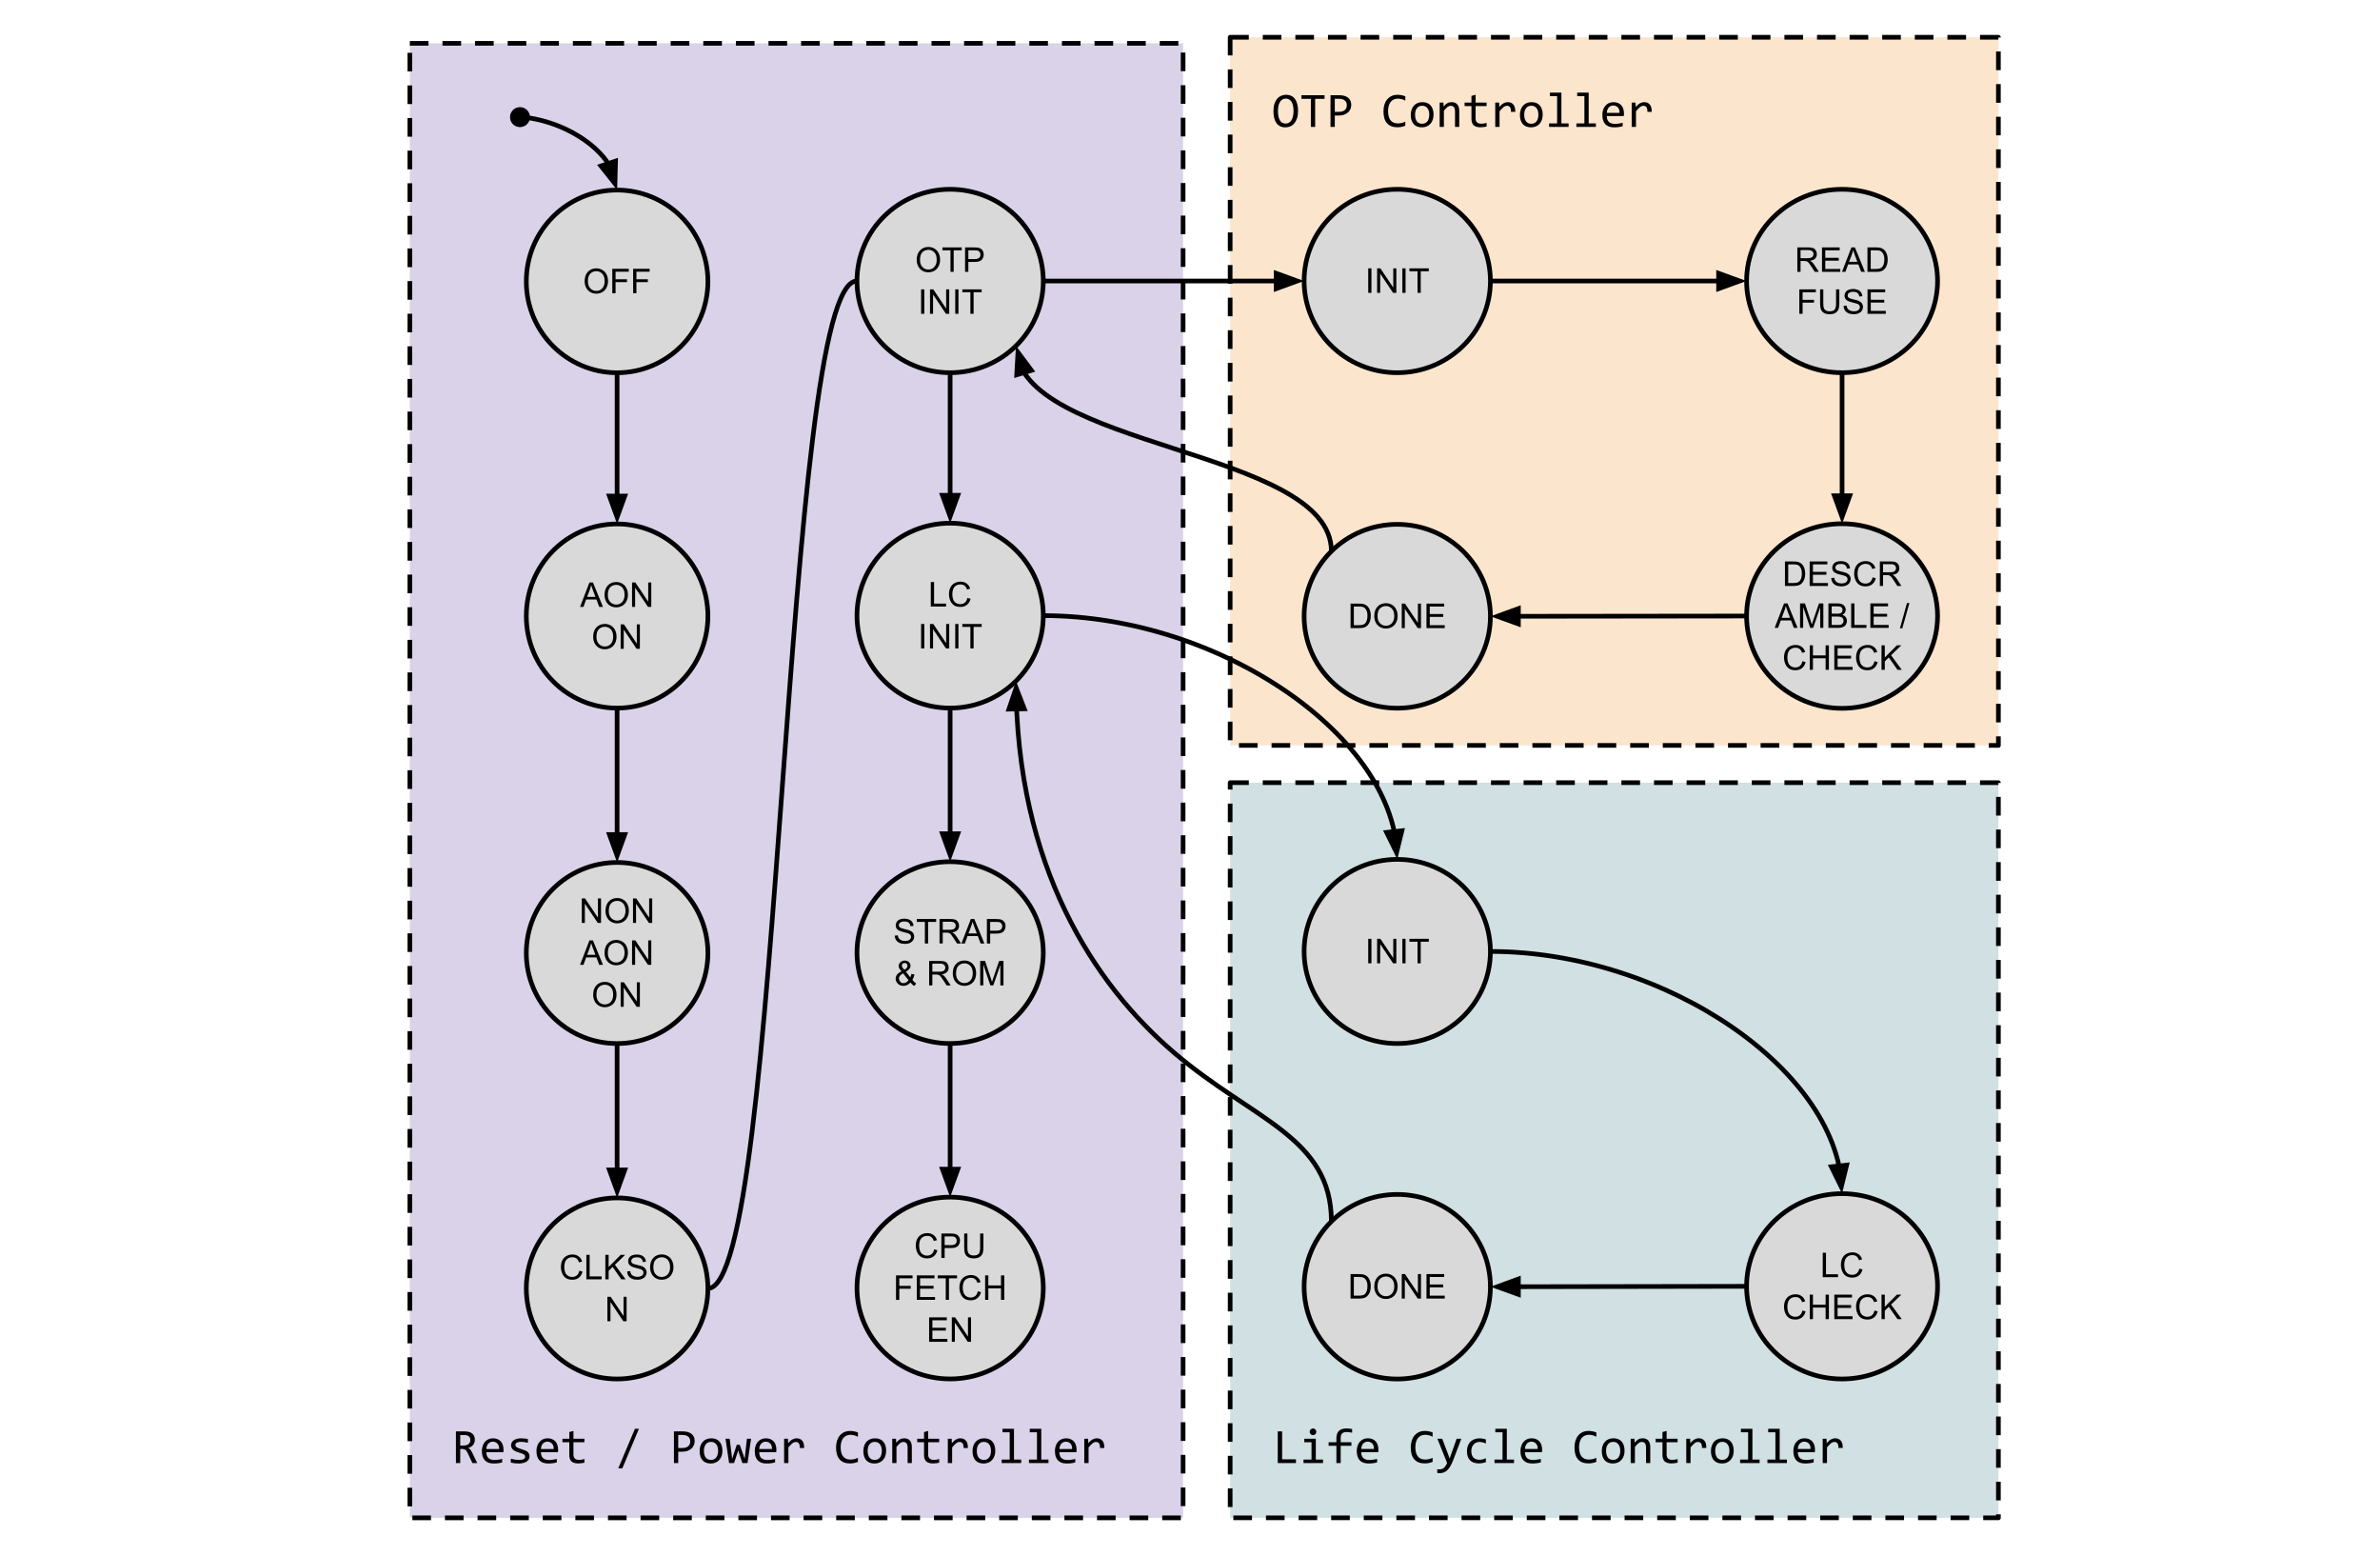 <svg viewBox="0.0 0.0 511.0 334.0" fill="none" stroke="none" xmlns:xlink="http://www.w3.org/1999/xlink" xmlns="http://www.w3.org/2000/svg"><clipPath id="p.0"><path d="m0 0l511.0 0l0 334.0l-511.0 0l0 -334.0z" clip-rule="nonzero"/></clipPath><g clip-path="url(#p.0)"><path fill="#000000" fill-opacity="0.0" d="m0 0l511.0 0l0 334.0l-511.0 0z" fill-rule="evenodd"/><path fill="#d9d2e9" d="m88.0 9.297l166.016 0l0 316.504l-166.016 0z" fill-rule="evenodd"/><path stroke="#000000" stroke-width="1.0" stroke-linejoin="round" stroke-linecap="butt" stroke-dasharray="4.0,3.0" d="m88.0 9.297l166.016 0l0 316.504l-166.016 0z" fill-rule="evenodd"/><path fill="#000000" d="m102.469 314.041l-1.047 0l-1.016 -2.172q-0.109 -0.25 -0.234 -0.406q-0.125 -0.172 -0.266 -0.266q-0.125 -0.094 -0.297 -0.141q-0.156 -0.047 -0.359 -0.047l-0.438 0l0 3.031l-0.922 0l0 -6.797l1.812 0q0.594 0 1.016 0.125q0.438 0.125 0.703 0.359q0.281 0.234 0.406 0.578q0.125 0.328 0.125 0.719q0 0.328 -0.094 0.609q-0.094 0.281 -0.281 0.516q-0.188 0.234 -0.469 0.406q-0.266 0.156 -0.609 0.25q0.281 0.094 0.484 0.344q0.203 0.234 0.406 0.656l1.078 2.234zm-1.484 -4.938q0 -0.547 -0.344 -0.812q-0.344 -0.266 -0.953 -0.266l-0.875 0l0 2.25l0.75 0q0.328 0 0.578 -0.078q0.266 -0.078 0.453 -0.219q0.188 -0.156 0.281 -0.375q0.109 -0.219 0.109 -0.5zm7.124 2.047q0 0.203 -0.016 0.328q0 0.125 -0.016 0.234l-3.656 0q0 0.812 0.438 1.25q0.453 0.422 1.297 0.422q0.219 0 0.453 -0.016q0.234 -0.031 0.438 -0.062q0.219 -0.031 0.406 -0.062q0.203 -0.047 0.375 -0.094l0 0.75q-0.375 0.109 -0.844 0.172q-0.469 0.062 -0.969 0.062q-0.656 0 -1.141 -0.172q-0.484 -0.188 -0.797 -0.531q-0.312 -0.359 -0.469 -0.859q-0.141 -0.5 -0.141 -1.141q0 -0.547 0.156 -1.031q0.156 -0.5 0.453 -0.859q0.312 -0.375 0.75 -0.594q0.453 -0.219 1.016 -0.219q0.547 0 0.969 0.172q0.422 0.172 0.703 0.484q0.297 0.312 0.438 0.766q0.156 0.453 0.156 1.0zm-0.953 -0.125q0.016 -0.344 -0.062 -0.625q-0.078 -0.297 -0.266 -0.5q-0.172 -0.219 -0.438 -0.328q-0.25 -0.125 -0.594 -0.125q-0.297 0 -0.547 0.125q-0.234 0.109 -0.422 0.312q-0.172 0.203 -0.281 0.5q-0.109 0.297 -0.125 0.641l2.734 0zm6.531 1.594q0 0.266 -0.094 0.484q-0.094 0.219 -0.266 0.391q-0.156 0.172 -0.375 0.297q-0.203 0.109 -0.453 0.188q-0.234 0.078 -0.5 0.109q-0.25 0.047 -0.484 0.047q-0.531 0 -0.984 -0.047q-0.438 -0.047 -0.859 -0.156l0 -0.828q0.453 0.125 0.906 0.203q0.453 0.062 0.891 0.062q0.656 0 0.969 -0.172q0.312 -0.188 0.312 -0.516q0 -0.141 -0.047 -0.25q-0.047 -0.109 -0.188 -0.203q-0.125 -0.109 -0.406 -0.219q-0.266 -0.109 -0.734 -0.25q-0.359 -0.109 -0.656 -0.234q-0.297 -0.141 -0.516 -0.312q-0.219 -0.188 -0.344 -0.422q-0.125 -0.25 -0.125 -0.578q0 -0.219 0.094 -0.484q0.109 -0.266 0.344 -0.484q0.25 -0.219 0.672 -0.359q0.422 -0.156 1.031 -0.156q0.312 0 0.688 0.031q0.375 0.031 0.781 0.109l0 0.812q-0.422 -0.109 -0.812 -0.156q-0.375 -0.047 -0.656 -0.047q-0.344 0 -0.578 0.062q-0.219 0.047 -0.375 0.141q-0.141 0.078 -0.203 0.203q-0.062 0.125 -0.062 0.266q0 0.141 0.047 0.266q0.062 0.109 0.203 0.219q0.156 0.094 0.422 0.203q0.266 0.109 0.688 0.234q0.469 0.141 0.781 0.281q0.328 0.141 0.516 0.328q0.203 0.188 0.281 0.422q0.094 0.219 0.094 0.516zm6.14 -1.469q0 0.203 -0.016 0.328q0 0.125 -0.016 0.234l-3.656 0q0 0.812 0.438 1.25q0.453 0.422 1.297 0.422q0.219 0 0.453 -0.016q0.234 -0.031 0.438 -0.062q0.219 -0.031 0.406 -0.062q0.203 -0.047 0.375 -0.094l0 0.75q-0.375 0.109 -0.844 0.172q-0.469 0.062 -0.969 0.062q-0.656 0 -1.141 -0.172q-0.484 -0.188 -0.797 -0.531q-0.312 -0.359 -0.469 -0.859q-0.141 -0.5 -0.141 -1.141q0 -0.547 0.156 -1.031q0.156 -0.5 0.453 -0.859q0.312 -0.375 0.75 -0.594q0.453 -0.219 1.016 -0.219q0.547 0 0.969 0.172q0.422 0.172 0.703 0.484q0.297 0.312 0.438 0.766q0.156 0.453 0.156 1.0zm-0.953 -0.125q0.016 -0.344 -0.062 -0.625q-0.078 -0.297 -0.266 -0.5q-0.172 -0.219 -0.438 -0.328q-0.25 -0.125 -0.594 -0.125q-0.297 0 -0.547 0.125q-0.234 0.109 -0.422 0.312q-0.172 0.203 -0.281 0.5q-0.109 0.297 -0.125 0.641l2.734 0zm6.609 2.938q-0.312 0.078 -0.641 0.109q-0.328 0.047 -0.672 0.047q-0.984 0 -1.469 -0.438q-0.469 -0.453 -0.469 -1.375l0 -2.734l-1.469 0l0 -0.75l1.469 0l0 -1.438l0.891 -0.234l0 1.672l2.359 0l0 0.75l-2.359 0l0 2.656q0 0.562 0.297 0.844q0.312 0.281 0.891 0.281q0.25 0 0.547 -0.031q0.297 -0.047 0.625 -0.141l0 0.781zm11.702 -7.281l-3.562 8.484l-0.875 0l3.578 -8.484l0.859 0zm11.968 2.641q0 0.422 -0.156 0.828q-0.156 0.406 -0.484 0.734q-0.328 0.312 -0.844 0.516q-0.5 0.203 -1.203 0.203l-0.844 0l0 2.438l-0.922 0l0 -6.797l1.906 0q0.5 0 0.969 0.109q0.469 0.109 0.812 0.359q0.359 0.25 0.562 0.656q0.203 0.391 0.203 0.953zm-0.953 0.047q0 -0.656 -0.438 -1.0q-0.422 -0.359 -1.203 -0.359l-0.938 0l0 2.797l0.859 0q0.828 0 1.266 -0.359q0.453 -0.359 0.453 -1.078zm6.906 2.016q0 0.609 -0.172 1.125q-0.172 0.5 -0.5 0.859q-0.312 0.359 -0.781 0.562q-0.453 0.203 -1.047 0.203q-0.562 0 -1.016 -0.172q-0.438 -0.172 -0.75 -0.516q-0.297 -0.344 -0.469 -0.844q-0.156 -0.5 -0.156 -1.141q0 -0.609 0.172 -1.109q0.172 -0.5 0.484 -0.859q0.328 -0.375 0.781 -0.562q0.469 -0.203 1.062 -0.203q0.562 0 1.0 0.172q0.453 0.172 0.75 0.516q0.312 0.328 0.469 0.828q0.172 0.5 0.172 1.141zm-0.922 0.047q0 -0.484 -0.109 -0.844q-0.109 -0.359 -0.312 -0.594q-0.188 -0.25 -0.469 -0.375q-0.281 -0.125 -0.641 -0.125q-0.391 0 -0.688 0.156q-0.281 0.156 -0.469 0.422q-0.188 0.266 -0.281 0.625q-0.078 0.344 -0.078 0.734q0 0.484 0.109 0.844q0.109 0.359 0.297 0.609q0.203 0.234 0.484 0.359q0.281 0.125 0.625 0.125q0.406 0 0.688 -0.156q0.297 -0.156 0.484 -0.422q0.188 -0.266 0.266 -0.609q0.094 -0.359 0.094 -0.75zm7.078 -2.609l-0.766 5.219l-1.094 0l-0.75 -2.188l-0.156 -0.531l-0.172 0.562l-0.719 2.156l-1.062 0l-0.766 -5.219l0.891 0l0.438 3.547l0.094 0.781l0.219 -0.688l0.766 -2.344l0.641 0l0.828 2.312l0.234 0.688l0.078 -0.734l0.406 -3.562l0.891 0zm5.437 2.328q0 0.203 -0.016 0.328q0 0.125 -0.016 0.234l-3.656 0q0 0.812 0.438 1.25q0.453 0.422 1.297 0.422q0.219 0 0.453 -0.016q0.234 -0.031 0.438 -0.062q0.219 -0.031 0.406 -0.062q0.203 -0.047 0.375 -0.094l0 0.75q-0.375 0.109 -0.844 0.172q-0.469 0.062 -0.969 0.062q-0.656 0 -1.141 -0.172q-0.484 -0.188 -0.797 -0.531q-0.312 -0.359 -0.469 -0.859q-0.141 -0.5 -0.141 -1.141q0 -0.547 0.156 -1.031q0.156 -0.5 0.453 -0.859q0.312 -0.375 0.75 -0.594q0.453 -0.219 1.016 -0.219q0.547 0 0.969 0.172q0.422 0.172 0.703 0.484q0.297 0.312 0.438 0.766q0.156 0.453 0.156 1.0zm-0.953 -0.125q0.016 -0.344 -0.062 -0.625q-0.078 -0.297 -0.266 -0.5q-0.172 -0.219 -0.438 -0.328q-0.25 -0.125 -0.594 -0.125q-0.297 0 -0.547 0.125q-0.234 0.109 -0.422 0.312q-0.172 0.203 -0.281 0.5q-0.109 0.297 -0.125 0.641l2.734 0zm2.609 -2.203l0.828 0l0.031 0.953q0.453 -0.547 0.906 -0.797q0.453 -0.25 0.906 -0.25q0.812 0 1.234 0.531q0.422 0.516 0.391 1.547l-0.922 0q0.016 -0.688 -0.203 -0.984q-0.219 -0.312 -0.625 -0.312q-0.188 0 -0.375 0.062q-0.188 0.062 -0.375 0.203q-0.188 0.141 -0.406 0.375q-0.219 0.219 -0.469 0.531l0 3.359l-0.922 0l0 -5.219zm15.843 4.969q-0.812 0.328 -1.703 0.328q-1.438 0 -2.219 -0.859q-0.766 -0.859 -0.766 -2.547q0 -0.812 0.203 -1.469q0.219 -0.672 0.609 -1.125q0.406 -0.469 0.953 -0.719q0.562 -0.25 1.266 -0.25q0.469 0 0.875 0.094q0.406 0.078 0.781 0.234l0 0.922q-0.359 -0.203 -0.766 -0.312q-0.391 -0.109 -0.859 -0.109q-0.484 0 -0.875 0.188q-0.375 0.172 -0.656 0.516q-0.266 0.344 -0.406 0.844q-0.141 0.484 -0.141 1.109q0 1.312 0.531 1.984q0.531 0.672 1.562 0.672q0.438 0 0.844 -0.094q0.406 -0.109 0.766 -0.281l0 0.875zm6.062 -2.406q0 0.609 -0.172 1.125q-0.172 0.5 -0.5 0.859q-0.312 0.359 -0.781 0.562q-0.453 0.203 -1.047 0.203q-0.562 0 -1.016 -0.172q-0.438 -0.172 -0.75 -0.516q-0.297 -0.344 -0.469 -0.844q-0.156 -0.5 -0.156 -1.141q0 -0.609 0.172 -1.109q0.172 -0.5 0.484 -0.859q0.328 -0.375 0.781 -0.562q0.469 -0.203 1.062 -0.203q0.562 0 1.0 0.172q0.453 0.172 0.75 0.516q0.312 0.328 0.469 0.828q0.172 0.5 0.172 1.141zm-0.922 0.047q0 -0.484 -0.109 -0.844q-0.109 -0.359 -0.312 -0.594q-0.188 -0.25 -0.469 -0.375q-0.281 -0.125 -0.641 -0.125q-0.391 0 -0.688 0.156q-0.281 0.156 -0.469 0.422q-0.188 0.266 -0.281 0.625q-0.078 0.344 -0.078 0.734q0 0.484 0.109 0.844q0.109 0.359 0.297 0.609q0.203 0.234 0.484 0.359q0.281 0.125 0.625 0.125q0.406 0 0.688 -0.156q0.297 -0.156 0.484 -0.422q0.188 -0.266 0.266 -0.609q0.094 -0.359 0.094 -0.75zm2.234 -2.609l0.812 0l0.031 0.844q0.234 -0.281 0.438 -0.453q0.219 -0.188 0.422 -0.297q0.203 -0.109 0.422 -0.141q0.219 -0.047 0.438 -0.047q0.812 0 1.219 0.484q0.422 0.469 0.422 1.422l0 3.406l-0.906 0l0 -3.328q0 -0.625 -0.234 -0.906q-0.219 -0.297 -0.672 -0.297q-0.172 0 -0.328 0.047q-0.156 0.047 -0.328 0.172q-0.172 0.125 -0.375 0.328q-0.203 0.203 -0.453 0.516l0 3.469l-0.906 0l0 -5.219zm10.078 5.141q-0.312 0.078 -0.641 0.109q-0.328 0.047 -0.672 0.047q-0.984 0 -1.469 -0.438q-0.469 -0.453 -0.469 -1.375l0 -2.734l-1.469 0l0 -0.75l1.469 0l0 -1.438l0.891 -0.234l0 1.672l2.359 0l0 0.75l-2.359 0l0 2.656q0 0.562 0.297 0.844q0.312 0.281 0.891 0.281q0.25 0 0.547 -0.031q0.297 -0.047 0.625 -0.141l0 0.781zm1.859 -5.141l0.828 0l0.031 0.953q0.453 -0.547 0.906 -0.797q0.453 -0.25 0.906 -0.25q0.812 0 1.234 0.531q0.422 0.516 0.391 1.547l-0.922 0q0.016 -0.688 -0.203 -0.984q-0.219 -0.312 -0.625 -0.312q-0.188 0 -0.375 0.062q-0.188 0.062 -0.375 0.203q-0.188 0.141 -0.406 0.375q-0.219 0.219 -0.469 0.531l0 3.359l-0.922 0l0 -5.219zm10.187 2.562q0 0.609 -0.172 1.125q-0.172 0.5 -0.5 0.859q-0.312 0.359 -0.781 0.562q-0.453 0.203 -1.047 0.203q-0.562 0 -1.016 -0.172q-0.438 -0.172 -0.75 -0.516q-0.297 -0.344 -0.469 -0.844q-0.156 -0.5 -0.156 -1.141q0 -0.609 0.172 -1.109q0.172 -0.5 0.484 -0.859q0.328 -0.375 0.781 -0.562q0.469 -0.203 1.062 -0.203q0.562 0 1.0 0.172q0.453 0.172 0.75 0.516q0.312 0.328 0.469 0.828q0.172 0.5 0.172 1.141zm-0.922 0.047q0 -0.484 -0.109 -0.844q-0.109 -0.359 -0.312 -0.594q-0.188 -0.25 -0.469 -0.375q-0.281 -0.125 -0.641 -0.125q-0.391 0 -0.688 0.156q-0.281 0.156 -0.469 0.422q-0.188 0.266 -0.281 0.625q-0.078 0.344 -0.078 0.734q0 0.484 0.109 0.844q0.109 0.359 0.297 0.609q0.203 0.234 0.484 0.359q0.281 0.125 0.625 0.125q0.406 0 0.688 -0.156q0.297 -0.156 0.484 -0.422q0.188 -0.266 0.266 -0.609q0.094 -0.359 0.094 -0.75zm4.015 -4.0l-1.547 0l0 -0.75l2.469 0l0 6.609l1.547 0l0 0.75l-4.188 0l0 -0.75l1.719 0l0 -5.859zm5.859 0l-1.547 0l0 -0.75l2.469 0l0 6.609l1.547 0l0 0.75l-4.188 0l0 -0.75l1.719 0l0 -5.859zm8.499 3.719q0 0.203 -0.016 0.328q0 0.125 -0.016 0.234l-3.656 0q0 0.812 0.438 1.25q0.453 0.422 1.297 0.422q0.219 0 0.453 -0.016q0.234 -0.031 0.438 -0.062q0.219 -0.031 0.406 -0.062q0.203 -0.047 0.375 -0.094l0 0.75q-0.375 0.109 -0.844 0.172q-0.469 0.062 -0.969 0.062q-0.656 0 -1.141 -0.172q-0.484 -0.188 -0.797 -0.531q-0.312 -0.359 -0.469 -0.859q-0.141 -0.5 -0.141 -1.141q0 -0.547 0.156 -1.031q0.156 -0.5 0.453 -0.859q0.312 -0.375 0.75 -0.594q0.453 -0.219 1.016 -0.219q0.547 0 0.969 0.172q0.422 0.172 0.703 0.484q0.297 0.312 0.438 0.766q0.156 0.453 0.156 1.0zm-0.953 -0.125q0.016 -0.344 -0.062 -0.625q-0.078 -0.297 -0.266 -0.5q-0.172 -0.219 -0.438 -0.328q-0.25 -0.125 -0.594 -0.125q-0.297 0 -0.547 0.125q-0.234 0.109 -0.422 0.312q-0.172 0.203 -0.281 0.5q-0.109 0.297 -0.125 0.641l2.734 0zm2.609 -2.203l0.828 0l0.031 0.953q0.453 -0.547 0.906 -0.797q0.453 -0.25 0.906 -0.25q0.812 0 1.234 0.531q0.422 0.516 0.391 1.547l-0.922 0q0.016 -0.688 -0.203 -0.984q-0.219 -0.312 -0.625 -0.312q-0.188 0 -0.375 0.062q-0.188 0.062 -0.375 0.203q-0.188 0.141 -0.406 0.375q-0.219 0.219 -0.469 0.531l0 3.359l-0.922 0l0 -5.219z" fill-rule="nonzero"/><path fill="#d0e0e3" d="m264.123 168.0l164.945 0l0 157.795l-164.945 0z" fill-rule="evenodd"/><path stroke="#000000" stroke-width="1.0" stroke-linejoin="round" stroke-linecap="butt" stroke-dasharray="4.0,3.0" d="m264.123 168.0l164.945 0l0 157.795l-164.945 0z" fill-rule="evenodd"/><path fill="#000000" d="m278.248 314.035l-3.906 0l0 -6.797l0.938 0l0 6.0l2.969 0l0 0.797zm3.343 -4.469l-1.547 0l0 -0.75l2.469 0l0 4.469l1.547 0l0 0.75l-4.188 0l0 -0.75l1.719 0l0 -3.719zm0.312 -2.953q0.156 0 0.281 0.062q0.141 0.047 0.234 0.156q0.094 0.094 0.141 0.219q0.062 0.125 0.062 0.281q0 0.141 -0.062 0.281q-0.047 0.125 -0.141 0.234q-0.094 0.094 -0.234 0.156q-0.125 0.047 -0.281 0.047q-0.141 0 -0.281 -0.047q-0.125 -0.062 -0.219 -0.156q-0.094 -0.109 -0.156 -0.234q-0.047 -0.141 -0.047 -0.281q0 -0.156 0.047 -0.281q0.062 -0.125 0.156 -0.219q0.094 -0.109 0.219 -0.156q0.141 -0.062 0.281 -0.062zm8.406 0.906q-0.719 -0.141 -1.234 -0.141q-1.219 0 -1.219 1.281l0 0.906l2.297 0l0 0.766l-2.297 0l0 3.703l-0.922 0l0 -3.703l-1.672 0l0 -0.766l1.672 0l0 -0.859q0 -2.094 2.172 -2.094q0.547 0 1.203 0.125l0 0.781zm-5.469 1.297l0 0zm11.109 2.328q0 0.203 -0.016 0.328q0 0.125 -0.016 0.234l-3.656 0q0 0.812 0.438 1.25q0.453 0.422 1.297 0.422q0.219 0 0.453 -0.016q0.234 -0.031 0.438 -0.062q0.219 -0.031 0.406 -0.062q0.203 -0.047 0.375 -0.094l0 0.75q-0.375 0.109 -0.844 0.172q-0.469 0.062 -0.969 0.062q-0.656 0 -1.141 -0.172q-0.484 -0.188 -0.797 -0.531q-0.312 -0.359 -0.469 -0.859q-0.141 -0.5 -0.141 -1.141q0 -0.547 0.156 -1.031q0.156 -0.5 0.453 -0.859q0.312 -0.375 0.75 -0.594q0.453 -0.219 1.016 -0.219q0.547 0 0.969 0.172q0.422 0.172 0.703 0.484q0.297 0.312 0.438 0.766q0.156 0.453 0.156 1.0zm-0.953 -0.125q0.016 -0.344 -0.062 -0.625q-0.078 -0.297 -0.266 -0.5q-0.172 -0.219 -0.438 -0.328q-0.25 -0.125 -0.594 -0.125q-0.297 0 -0.547 0.125q-0.234 0.109 -0.422 0.312q-0.172 0.203 -0.281 0.5q-0.109 0.297 -0.125 0.641l2.734 0zm12.593 2.766q-0.812 0.328 -1.703 0.328q-1.438 0 -2.219 -0.859q-0.766 -0.859 -0.766 -2.547q0 -0.812 0.203 -1.469q0.219 -0.672 0.609 -1.125q0.406 -0.469 0.953 -0.719q0.562 -0.25 1.266 -0.25q0.469 0 0.875 0.094q0.406 0.078 0.781 0.234l0 0.922q-0.359 -0.203 -0.766 -0.312q-0.391 -0.109 -0.859 -0.109q-0.484 0 -0.875 0.188q-0.375 0.172 -0.656 0.516q-0.266 0.344 -0.406 0.844q-0.141 0.484 -0.141 1.109q0 1.312 0.531 1.984q0.531 0.672 1.562 0.672q0.438 0 0.844 -0.094q0.406 -0.109 0.766 -0.281l0 0.875zm6.171 -4.969l-1.781 4.672q-0.281 0.703 -0.578 1.219q-0.297 0.516 -0.641 0.844q-0.344 0.344 -0.766 0.5q-0.406 0.156 -0.922 0.156q-0.141 0 -0.25 -0.016q-0.109 0 -0.234 -0.016l0 -0.812q0.109 0.016 0.234 0.016q0.141 0.016 0.297 0.016q0.25 0 0.469 -0.078q0.219 -0.062 0.406 -0.234q0.188 -0.156 0.359 -0.422q0.188 -0.25 0.359 -0.625l-2.094 -5.219l1.031 0l1.312 3.453l0.266 0.812l0.312 -0.844l1.219 -3.422l1.0 0zm5.265 5.031q-0.359 0.125 -0.734 0.188q-0.359 0.078 -0.766 0.078q-1.234 0 -1.906 -0.672q-0.656 -0.672 -0.656 -1.969q0 -0.609 0.188 -1.109q0.188 -0.516 0.531 -0.875q0.359 -0.359 0.844 -0.547q0.484 -0.203 1.062 -0.203q0.406 0 0.75 0.062q0.359 0.047 0.688 0.188l0 0.859q-0.344 -0.172 -0.703 -0.25q-0.344 -0.094 -0.719 -0.094q-0.344 0 -0.656 0.141q-0.297 0.125 -0.531 0.375q-0.234 0.25 -0.375 0.609q-0.141 0.359 -0.141 0.812q0 0.953 0.453 1.422q0.469 0.469 1.281 0.469q0.375 0 0.719 -0.078q0.344 -0.094 0.672 -0.25l0 0.844zm3.578 -6.422l-1.547 0l0 -0.75l2.469 0l0 6.609l1.547 0l0 0.75l-4.188 0l0 -0.75l1.719 0l0 -5.859zm8.499 3.719q0 0.203 -0.016 0.328q0 0.125 -0.016 0.234l-3.656 0q0 0.812 0.438 1.25q0.453 0.422 1.297 0.422q0.219 0 0.453 -0.016q0.234 -0.031 0.438 -0.062q0.219 -0.031 0.406 -0.062q0.203 -0.047 0.375 -0.094l0 0.75q-0.375 0.109 -0.844 0.172q-0.469 0.062 -0.969 0.062q-0.656 0 -1.141 -0.172q-0.484 -0.188 -0.797 -0.531q-0.312 -0.359 -0.469 -0.859q-0.141 -0.5 -0.141 -1.141q0 -0.547 0.156 -1.031q0.156 -0.5 0.453 -0.859q0.312 -0.375 0.75 -0.594q0.453 -0.219 1.016 -0.219q0.547 0 0.969 0.172q0.422 0.172 0.703 0.484q0.297 0.312 0.438 0.766q0.156 0.453 0.156 1.0zm-0.953 -0.125q0.016 -0.344 -0.062 -0.625q-0.078 -0.297 -0.266 -0.5q-0.172 -0.219 -0.438 -0.328q-0.25 -0.125 -0.594 -0.125q-0.297 0 -0.547 0.125q-0.234 0.109 -0.422 0.312q-0.172 0.203 -0.281 0.5q-0.109 0.297 -0.125 0.641l2.734 0zm12.593 2.766q-0.812 0.328 -1.703 0.328q-1.438 0 -2.219 -0.859q-0.766 -0.859 -0.766 -2.547q0 -0.812 0.203 -1.469q0.219 -0.672 0.609 -1.125q0.406 -0.469 0.953 -0.719q0.562 -0.25 1.266 -0.25q0.469 0 0.875 0.094q0.406 0.078 0.781 0.234l0 0.922q-0.359 -0.203 -0.766 -0.312q-0.391 -0.109 -0.859 -0.109q-0.484 0 -0.875 0.188q-0.375 0.172 -0.656 0.516q-0.266 0.344 -0.406 0.844q-0.141 0.484 -0.141 1.109q0 1.312 0.531 1.984q0.531 0.672 1.562 0.672q0.438 0 0.844 -0.094q0.406 -0.109 0.766 -0.281l0 0.875zm6.062 -2.406q0 0.609 -0.172 1.125q-0.172 0.5 -0.5 0.859q-0.312 0.359 -0.781 0.562q-0.453 0.203 -1.047 0.203q-0.562 0 -1.016 -0.172q-0.438 -0.172 -0.75 -0.516q-0.297 -0.344 -0.469 -0.844q-0.156 -0.5 -0.156 -1.141q0 -0.609 0.172 -1.109q0.172 -0.5 0.484 -0.859q0.328 -0.375 0.781 -0.562q0.469 -0.203 1.062 -0.203q0.562 0 1.0 0.172q0.453 0.172 0.75 0.516q0.312 0.328 0.469 0.828q0.172 0.5 0.172 1.141zm-0.922 0.047q0 -0.484 -0.109 -0.844q-0.109 -0.359 -0.312 -0.594q-0.188 -0.25 -0.469 -0.375q-0.281 -0.125 -0.641 -0.125q-0.391 0 -0.688 0.156q-0.281 0.156 -0.469 0.422q-0.188 0.266 -0.281 0.625q-0.078 0.344 -0.078 0.734q0 0.484 0.109 0.844q0.109 0.359 0.297 0.609q0.203 0.234 0.484 0.359q0.281 0.125 0.625 0.125q0.406 0 0.688 -0.156q0.297 -0.156 0.484 -0.422q0.188 -0.266 0.266 -0.609q0.094 -0.359 0.094 -0.75zm2.234 -2.609l0.812 0l0.031 0.844q0.234 -0.281 0.438 -0.453q0.219 -0.188 0.422 -0.297q0.203 -0.109 0.422 -0.141q0.219 -0.047 0.438 -0.047q0.812 0 1.219 0.484q0.422 0.469 0.422 1.422l0 3.406l-0.906 0l0 -3.328q0 -0.625 -0.234 -0.906q-0.219 -0.297 -0.672 -0.297q-0.172 0 -0.328 0.047q-0.156 0.047 -0.328 0.172q-0.172 0.125 -0.375 0.328q-0.203 0.203 -0.453 0.516l0 3.469l-0.906 0l0 -5.219zm10.078 5.141q-0.312 0.078 -0.641 0.109q-0.328 0.047 -0.672 0.047q-0.984 0 -1.469 -0.438q-0.469 -0.453 -0.469 -1.375l0 -2.734l-1.469 0l0 -0.75l1.469 0l0 -1.438l0.891 -0.234l0 1.672l2.359 0l0 0.75l-2.359 0l0 2.656q0 0.562 0.297 0.844q0.312 0.281 0.891 0.281q0.25 0 0.547 -0.031q0.297 -0.047 0.625 -0.141l0 0.781zm1.859 -5.141l0.828 0l0.031 0.953q0.453 -0.547 0.906 -0.797q0.453 -0.25 0.906 -0.25q0.812 0 1.234 0.531q0.422 0.516 0.391 1.547l-0.922 0q0.016 -0.688 -0.203 -0.984q-0.219 -0.312 -0.625 -0.312q-0.188 0 -0.375 0.062q-0.188 0.062 -0.375 0.203q-0.188 0.141 -0.406 0.375q-0.219 0.219 -0.469 0.531l0 3.359l-0.922 0l0 -5.219zm10.187 2.562q0 0.609 -0.172 1.125q-0.172 0.5 -0.5 0.859q-0.312 0.359 -0.781 0.562q-0.453 0.203 -1.047 0.203q-0.562 0 -1.016 -0.172q-0.438 -0.172 -0.75 -0.516q-0.297 -0.344 -0.469 -0.844q-0.156 -0.5 -0.156 -1.141q0 -0.609 0.172 -1.109q0.172 -0.5 0.484 -0.859q0.328 -0.375 0.781 -0.562q0.469 -0.203 1.062 -0.203q0.562 0 1.0 0.172q0.453 0.172 0.75 0.516q0.312 0.328 0.469 0.828q0.172 0.5 0.172 1.141zm-0.922 0.047q0 -0.484 -0.109 -0.844q-0.109 -0.359 -0.312 -0.594q-0.188 -0.25 -0.469 -0.375q-0.281 -0.125 -0.641 -0.125q-0.391 0 -0.688 0.156q-0.281 0.156 -0.469 0.422q-0.188 0.266 -0.281 0.625q-0.078 0.344 -0.078 0.734q0 0.484 0.109 0.844q0.109 0.359 0.297 0.609q0.203 0.234 0.484 0.359q0.281 0.125 0.625 0.125q0.406 0 0.688 -0.156q0.297 -0.156 0.484 -0.422q0.188 -0.266 0.266 -0.609q0.094 -0.359 0.094 -0.75zm4.015 -4.0l-1.547 0l0 -0.75l2.469 0l0 6.609l1.547 0l0 0.75l-4.188 0l0 -0.75l1.719 0l0 -5.859zm5.859 0l-1.547 0l0 -0.75l2.469 0l0 6.609l1.547 0l0 0.75l-4.188 0l0 -0.75l1.719 0l0 -5.859zm8.499 3.719q0 0.203 -0.016 0.328q0 0.125 -0.016 0.234l-3.656 0q0 0.812 0.438 1.25q0.453 0.422 1.297 0.422q0.219 0 0.453 -0.016q0.234 -0.031 0.438 -0.062q0.219 -0.031 0.406 -0.062q0.203 -0.047 0.375 -0.094l0 0.75q-0.375 0.109 -0.844 0.172q-0.469 0.062 -0.969 0.062q-0.656 0 -1.141 -0.172q-0.484 -0.188 -0.797 -0.531q-0.312 -0.359 -0.469 -0.859q-0.141 -0.5 -0.141 -1.141q0 -0.547 0.156 -1.031q0.156 -0.5 0.453 -0.859q0.312 -0.375 0.75 -0.594q0.453 -0.219 1.016 -0.219q0.547 0 0.969 0.172q0.422 0.172 0.703 0.484q0.297 0.312 0.438 0.766q0.156 0.453 0.156 1.0zm-0.953 -0.125q0.016 -0.344 -0.062 -0.625q-0.078 -0.297 -0.266 -0.5q-0.172 -0.219 -0.438 -0.328q-0.25 -0.125 -0.594 -0.125q-0.297 0 -0.547 0.125q-0.234 0.109 -0.422 0.312q-0.172 0.203 -0.281 0.5q-0.109 0.297 -0.125 0.641l2.734 0zm2.609 -2.203l0.828 0l0.031 0.953q0.453 -0.547 0.906 -0.797q0.453 -0.25 0.906 -0.25q0.812 0 1.234 0.531q0.422 0.516 0.391 1.547l-0.922 0q0.016 -0.688 -0.203 -0.984q-0.219 -0.312 -0.625 -0.312q-0.188 0 -0.375 0.062q-0.188 0.062 -0.375 0.203q-0.188 0.141 -0.406 0.375q-0.219 0.219 -0.469 0.531l0 3.359l-0.922 0l0 -5.219z" fill-rule="nonzero"/><path fill="#fce5cd" d="m264.123 8.0l164.945 0l0 152.0l-164.945 0z" fill-rule="evenodd"/><path stroke="#000000" stroke-width="1.0" stroke-linejoin="round" stroke-linecap="butt" stroke-dasharray="4.0,3.0" d="m264.123 8.0l164.945 0l0 152.0l-164.945 0z" fill-rule="evenodd"/><path fill="#000000" d="m278.701 23.802q0 0.906 -0.219 1.578q-0.219 0.656 -0.594 1.094q-0.359 0.438 -0.859 0.656q-0.484 0.203 -1.031 0.203q-0.656 0 -1.141 -0.234q-0.484 -0.234 -0.812 -0.688q-0.312 -0.453 -0.469 -1.094q-0.156 -0.641 -0.156 -1.438q0 -0.906 0.203 -1.578q0.219 -0.672 0.578 -1.094q0.375 -0.438 0.859 -0.641q0.5 -0.219 1.047 -0.219q0.656 0 1.141 0.234q0.484 0.234 0.797 0.688q0.328 0.438 0.484 1.078q0.172 0.641 0.172 1.453zm-0.969 0.062q0 -0.594 -0.094 -1.094q-0.094 -0.5 -0.297 -0.859q-0.203 -0.359 -0.531 -0.547q-0.312 -0.203 -0.766 -0.203q-0.422 0 -0.75 0.219q-0.312 0.203 -0.516 0.562q-0.203 0.359 -0.297 0.844q-0.094 0.484 -0.094 1.031q0 0.609 0.094 1.109q0.094 0.484 0.281 0.844q0.203 0.359 0.516 0.562q0.328 0.188 0.766 0.188q0.438 0 0.75 -0.203q0.328 -0.219 0.531 -0.578q0.203 -0.359 0.297 -0.844q0.109 -0.484 0.109 -1.031zm6.656 -2.641l-2.016 0l0 6.016l-0.922 0l0 -6.016l-2.016 0l0 -0.781l4.953 0l0 0.781zm5.734 1.297q0 0.422 -0.156 0.828q-0.156 0.406 -0.484 0.734q-0.328 0.312 -0.844 0.516q-0.5 0.203 -1.203 0.203l-0.844 0l0 2.438l-0.922 0l0 -6.797l1.906 0q0.5 0 0.969 0.109q0.469 0.109 0.812 0.359q0.359 0.25 0.562 0.656q0.203 0.391 0.203 0.953zm-0.953 0.047q0 -0.656 -0.438 -1.0q-0.422 -0.359 -1.203 -0.359l-0.938 0l0 2.797l0.859 0q0.828 0 1.266 -0.359q0.453 -0.359 0.453 -1.078zm12.561 4.422q-0.812 0.328 -1.703 0.328q-1.438 0 -2.219 -0.859q-0.766 -0.859 -0.766 -2.547q0 -0.812 0.203 -1.469q0.219 -0.672 0.609 -1.125q0.406 -0.469 0.953 -0.719q0.562 -0.25 1.266 -0.25q0.469 0 0.875 0.094q0.406 0.078 0.781 0.234l0 0.922q-0.359 -0.203 -0.766 -0.312q-0.391 -0.109 -0.859 -0.109q-0.484 0 -0.875 0.188q-0.375 0.172 -0.656 0.516q-0.266 0.344 -0.406 0.844q-0.141 0.484 -0.141 1.109q0 1.312 0.531 1.984q0.531 0.672 1.562 0.672q0.438 0 0.844 -0.094q0.406 -0.109 0.766 -0.281l0 0.875zm6.062 -2.406q0 0.609 -0.172 1.125q-0.172 0.5 -0.5 0.859q-0.312 0.359 -0.781 0.562q-0.453 0.203 -1.047 0.203q-0.562 0 -1.016 -0.172q-0.438 -0.172 -0.75 -0.516q-0.297 -0.344 -0.469 -0.844q-0.156 -0.5 -0.156 -1.141q0 -0.609 0.172 -1.109q0.172 -0.5 0.484 -0.859q0.328 -0.375 0.781 -0.562q0.469 -0.203 1.062 -0.203q0.562 0 1.0 0.172q0.453 0.172 0.75 0.516q0.312 0.328 0.469 0.828q0.172 0.5 0.172 1.141zm-0.922 0.047q0 -0.484 -0.109 -0.844q-0.109 -0.359 -0.312 -0.594q-0.188 -0.25 -0.469 -0.375q-0.281 -0.125 -0.641 -0.125q-0.391 0 -0.688 0.156q-0.281 0.156 -0.469 0.422q-0.188 0.266 -0.281 0.625q-0.078 0.344 -0.078 0.734q0 0.484 0.109 0.844q0.109 0.359 0.297 0.609q0.203 0.234 0.484 0.359q0.281 0.125 0.625 0.125q0.406 0 0.688 -0.156q0.297 -0.156 0.484 -0.422q0.188 -0.266 0.266 -0.609q0.094 -0.359 0.094 -0.75zm2.234 -2.609l0.812 0l0.031 0.844q0.234 -0.281 0.438 -0.453q0.219 -0.188 0.422 -0.297q0.203 -0.109 0.422 -0.141q0.219 -0.047 0.438 -0.047q0.812 0 1.219 0.484q0.422 0.469 0.422 1.422l0 3.406l-0.906 0l0 -3.328q0 -0.625 -0.234 -0.906q-0.219 -0.297 -0.672 -0.297q-0.172 0 -0.328 0.047q-0.156 0.047 -0.328 0.172q-0.172 0.125 -0.375 0.328q-0.203 0.203 -0.453 0.516l0 3.469l-0.906 0l0 -5.219zm10.078 5.141q-0.312 0.078 -0.641 0.109q-0.328 0.047 -0.672 0.047q-0.984 0 -1.469 -0.438q-0.469 -0.453 -0.469 -1.375l0 -2.734l-1.469 0l0 -0.75l1.469 0l0 -1.438l0.891 -0.234l0 1.672l2.359 0l0 0.75l-2.359 0l0 2.656q0 0.562 0.297 0.844q0.312 0.281 0.891 0.281q0.25 0 0.547 -0.031q0.297 -0.047 0.625 -0.141l0 0.781zm1.859 -5.141l0.828 0l0.031 0.953q0.453 -0.547 0.906 -0.797q0.453 -0.25 0.906 -0.25q0.812 0 1.234 0.531q0.422 0.516 0.391 1.547l-0.922 0q0.016 -0.688 -0.203 -0.984q-0.219 -0.312 -0.625 -0.312q-0.188 0 -0.375 0.062q-0.188 0.062 -0.375 0.203q-0.188 0.141 -0.406 0.375q-0.219 0.219 -0.469 0.531l0 3.359l-0.922 0l0 -5.219zm10.187 2.562q0 0.609 -0.172 1.125q-0.172 0.5 -0.5 0.859q-0.312 0.359 -0.781 0.562q-0.453 0.203 -1.047 0.203q-0.562 0 -1.016 -0.172q-0.438 -0.172 -0.75 -0.516q-0.297 -0.344 -0.469 -0.844q-0.156 -0.5 -0.156 -1.141q0 -0.609 0.172 -1.109q0.172 -0.5 0.484 -0.859q0.328 -0.375 0.781 -0.562q0.469 -0.203 1.062 -0.203q0.562 0 1.0 0.172q0.453 0.172 0.75 0.516q0.312 0.328 0.469 0.828q0.172 0.5 0.172 1.141zm-0.922 0.047q0 -0.484 -0.109 -0.844q-0.109 -0.359 -0.312 -0.594q-0.188 -0.25 -0.469 -0.375q-0.281 -0.125 -0.641 -0.125q-0.391 0 -0.688 0.156q-0.281 0.156 -0.469 0.422q-0.188 0.266 -0.281 0.625q-0.078 0.344 -0.078 0.734q0 0.484 0.109 0.844q0.109 0.359 0.297 0.609q0.203 0.234 0.484 0.359q0.281 0.125 0.625 0.125q0.406 0 0.688 -0.156q0.297 -0.156 0.484 -0.422q0.188 -0.266 0.266 -0.609q0.094 -0.359 0.094 -0.75zm4.015 -4.0l-1.547 0l0 -0.75l2.469 0l0 6.609l1.547 0l0 0.75l-4.188 0l0 -0.75l1.719 0l0 -5.859zm5.859 0l-1.547 0l0 -0.75l2.469 0l0 6.609l1.547 0l0 0.75l-4.188 0l0 -0.75l1.719 0l0 -5.859zm8.499 3.719q0 0.203 -0.016 0.328q0 0.125 -0.016 0.234l-3.656 0q0 0.812 0.438 1.25q0.453 0.422 1.297 0.422q0.219 0 0.453 -0.016q0.234 -0.031 0.438 -0.062q0.219 -0.031 0.406 -0.062q0.203 -0.047 0.375 -0.094l0 0.75q-0.375 0.109 -0.844 0.172q-0.469 0.062 -0.969 0.062q-0.656 0 -1.141 -0.172q-0.484 -0.188 -0.797 -0.531q-0.312 -0.359 -0.469 -0.859q-0.141 -0.5 -0.141 -1.141q0 -0.547 0.156 -1.031q0.156 -0.5 0.453 -0.859q0.312 -0.375 0.75 -0.594q0.453 -0.219 1.016 -0.219q0.547 0 0.969 0.172q0.422 0.172 0.703 0.484q0.297 0.312 0.438 0.766q0.156 0.453 0.156 1.0zm-0.953 -0.125q0.016 -0.344 -0.062 -0.625q-0.078 -0.297 -0.266 -0.5q-0.172 -0.219 -0.438 -0.328q-0.25 -0.125 -0.594 -0.125q-0.297 0 -0.547 0.125q-0.234 0.109 -0.422 0.312q-0.172 0.203 -0.281 0.5q-0.109 0.297 -0.125 0.641l2.734 0zm2.609 -2.203l0.828 0l0.031 0.953q0.453 -0.547 0.906 -0.797q0.453 -0.25 0.906 -0.25q0.812 0 1.234 0.531q0.422 0.516 0.391 1.547l-0.922 0q0.016 -0.688 -0.203 -0.984q-0.219 -0.312 -0.625 -0.312q-0.188 0 -0.375 0.062q-0.188 0.062 -0.375 0.203q-0.188 0.141 -0.406 0.375q-0.219 0.219 -0.469 0.531l0 3.359l-0.922 0l0 -5.219z" fill-rule="nonzero"/><path fill="#d9d9d9" d="m113.0 60.402l0 0c0 -10.828 8.729 -19.606 19.496 -19.606l0 0c5.171 0 10.13 2.066 13.786 5.743c3.656 3.677 5.71 8.664 5.71 13.864l0 0c0 10.828 -8.729 19.606 -19.496 19.606l0 0c-10.767 0 -19.496 -8.778 -19.496 -19.606z" fill-rule="evenodd"/><path stroke="#000000" stroke-width="1.0" stroke-linejoin="round" stroke-linecap="butt" d="m113.0 60.402l0 0c0 -10.828 8.729 -19.606 19.496 -19.606l0 0c5.171 0 10.13 2.066 13.786 5.743c3.656 3.677 5.71 8.664 5.71 13.864l0 0c0 10.828 -8.729 19.606 -19.496 19.606l0 0c-10.767 0 -19.496 -8.778 -19.496 -19.606z" fill-rule="evenodd"/><path fill="#000000" d="m125.529 60.379q0 -1.297 0.688 -2.031q0.703 -0.75 1.812 -0.75q0.734 0 1.312 0.359q0.594 0.344 0.891 0.969q0.312 0.609 0.312 1.406q0 0.797 -0.328 1.422q-0.312 0.625 -0.906 0.953q-0.594 0.328 -1.281 0.328q-0.734 0 -1.328 -0.359q-0.578 -0.359 -0.875 -0.969q-0.297 -0.625 -0.297 -1.328zm0.703 0.016q0 0.953 0.516 1.5q0.516 0.547 1.281 0.547q0.781 0 1.281 -0.547q0.516 -0.562 0.516 -1.578q0 -0.641 -0.219 -1.109q-0.219 -0.484 -0.641 -0.734q-0.406 -0.266 -0.922 -0.266q-0.75 0 -1.281 0.5q-0.531 0.5 -0.531 1.688zm5.231 2.547l0 -5.25l3.547 0l0 0.625l-2.844 0l0 1.625l2.453 0l0 0.609l-2.453 0l0 2.391l-0.703 0zm4.476 0l0 -5.25l3.547 0l0 0.625l-2.844 0l0 1.625l2.453 0l0 0.609l-2.453 0l0 2.391l-0.703 0z" fill-rule="nonzero"/><path fill="#000000" fill-opacity="0.0" d="m109.504 24.984c11.496 0 22.992 7.906 22.992 15.811" fill-rule="evenodd"/><path stroke="#000000" stroke-width="1.0" stroke-linejoin="round" stroke-linecap="butt" d="m113.284 25.261l0.509 0.078c1.415 0.232 2.807 0.571 4.154 1.004c2.694 0.865 5.209 2.1 7.365 3.582c2.156 1.482 3.952 3.212 5.209 5.064l0.075 0.115" fill-rule="evenodd"/><path fill="#000000" stroke="#000000" stroke-width="1.0" stroke-linecap="butt" d="m110.003 25.021c0.066 -0.906 0.855 -1.587 1.761 -1.52c0.906 0.066 1.587 0.855 1.52 1.761c-0.066 0.906 -0.855 1.587 -1.761 1.52c-0.906 -0.066 -1.587 -0.855 -1.52 -1.761z" fill-rule="nonzero"/><path fill="#000000" stroke="#000000" stroke-width="1.0" stroke-linecap="butt" d="m129.029 35.627l3.004 3.781l0.129 -4.828z" fill-rule="evenodd"/><path fill="#000000" fill-opacity="0.0" d="m132.496 80.008l0 32.472" fill-rule="evenodd"/><path stroke="#000000" stroke-width="1.0" stroke-linejoin="round" stroke-linecap="butt" d="m132.496 80.008l0 26.472" fill-rule="evenodd"/><path fill="#000000" stroke="#000000" stroke-width="1.0" stroke-linecap="butt" d="m130.844 106.48l1.652 4.538l1.652 -4.538z" fill-rule="evenodd"/><path fill="#d9d9d9" d="m113.0 132.228l0 0c0 -10.915 8.729 -19.764 19.496 -19.764l0 0c5.171 0 10.13 2.082 13.786 5.789c3.656 3.706 5.71 8.733 5.71 13.975l0 0c0 10.915 -8.729 19.764 -19.496 19.764l0 0c-10.767 0 -19.496 -8.849 -19.496 -19.764z" fill-rule="evenodd"/><path stroke="#000000" stroke-width="1.0" stroke-linejoin="round" stroke-linecap="butt" d="m113.0 132.228l0 0c0 -10.915 8.729 -19.764 19.496 -19.764l0 0c5.171 0 10.13 2.082 13.786 5.789c3.656 3.706 5.71 8.733 5.71 13.975l0 0c0 10.915 -8.729 19.764 -19.496 19.764l0 0c-10.767 0 -19.496 -8.849 -19.496 -19.764z" fill-rule="evenodd"/><path fill="#000000" d="m124.54 130.268l2.016 -5.25l0.75 0l2.156 5.25l-0.797 0l-0.609 -1.594l-2.203 0l-0.578 1.594l-0.734 0zm1.516 -2.156l1.781 0l-0.547 -1.453q-0.25 -0.656 -0.375 -1.078q-0.094 0.5 -0.281 1.0l-0.578 1.531zm3.747 -0.406q0 -1.297 0.688 -2.031q0.703 -0.75 1.812 -0.75q0.734 0 1.312 0.359q0.594 0.344 0.891 0.969q0.312 0.609 0.312 1.406q0 0.797 -0.328 1.422q-0.312 0.625 -0.906 0.953q-0.594 0.328 -1.281 0.328q-0.734 0 -1.328 -0.359q-0.578 -0.359 -0.875 -0.969q-0.297 -0.625 -0.297 -1.328zm0.703 0.016q0 0.953 0.516 1.5q0.516 0.547 1.281 0.547q0.781 0 1.281 -0.547q0.516 -0.562 0.516 -1.578q0 -0.641 -0.219 -1.109q-0.219 -0.484 -0.641 -0.734q-0.406 -0.266 -0.922 -0.266q-0.75 0 -1.281 0.5q-0.531 0.5 -0.531 1.688zm5.2 2.547l0 -5.25l0.703 0l2.766 4.125l0 -4.125l0.656 0l0 5.25l-0.703 0l-2.766 -4.125l0 4.125l-0.656 0z" fill-rule="nonzero"/><path fill="#000000" d="m127.359 136.706q0 -1.297 0.687 -2.031q0.703 -0.75 1.812 -0.75q0.734 0 1.312 0.359q0.594 0.344 0.891 0.969q0.312 0.609 0.312 1.406q0 0.797 -0.328 1.422q-0.312 0.625 -0.906 0.953q-0.594 0.328 -1.281 0.328q-0.734 0 -1.328 -0.359q-0.578 -0.359 -0.875 -0.969q-0.297 -0.625 -0.297 -1.328zm0.703 0.016q0 0.953 0.516 1.5q0.516 0.547 1.281 0.547q0.781 0 1.281 -0.547q0.516 -0.562 0.516 -1.578q0 -0.641 -0.219 -1.109q-0.219 -0.484 -0.641 -0.734q-0.406 -0.266 -0.922 -0.266q-0.75 0 -1.281 0.5q-0.531 0.5 -0.531 1.688zm5.2 2.547l0 -5.25l0.703 0l2.766 4.125l0 -4.125l0.656 0l0 5.25l-0.703 0l-2.766 -4.125l0 4.125l-0.656 0z" fill-rule="nonzero"/><path fill="#d9d9d9" d="m113.0 204.559l0 0c0 -10.733 8.729 -19.433 19.496 -19.433l0 0c5.171 0 10.13 2.047 13.786 5.692c3.656 3.644 5.71 8.587 5.71 13.741l0 0c0 10.733 -8.729 19.433 -19.496 19.433l0 0c-10.767 0 -19.496 -8.7 -19.496 -19.433z" fill-rule="evenodd"/><path stroke="#000000" stroke-width="1.0" stroke-linejoin="round" stroke-linecap="butt" d="m113.0 204.559l0 0c0 -10.733 8.729 -19.433 19.496 -19.433l0 0c5.171 0 10.13 2.047 13.786 5.692c3.656 3.644 5.71 8.587 5.71 13.741l0 0c0 10.733 -8.729 19.433 -19.496 19.433l0 0c-10.767 0 -19.496 -8.7 -19.496 -19.433z" fill-rule="evenodd"/><path fill="#000000" d="m124.916 198.099l0 -5.25l0.703 0l2.766 4.125l0 -4.125l0.656 0l0 5.25l-0.703 0l-2.766 -4.125l0 4.125l-0.656 0zm5.089 -2.562q0 -1.297 0.688 -2.031q0.703 -0.75 1.812 -0.75q0.734 0 1.312 0.359q0.594 0.344 0.891 0.969q0.312 0.609 0.312 1.406q0 0.797 -0.328 1.422q-0.312 0.625 -0.906 0.953q-0.594 0.328 -1.281 0.328q-0.734 0 -1.328 -0.359q-0.578 -0.359 -0.875 -0.969q-0.297 -0.625 -0.297 -1.328zm0.703 0.016q0 0.953 0.516 1.5q0.516 0.547 1.281 0.547q0.781 0 1.281 -0.547q0.516 -0.562 0.516 -1.578q0 -0.641 -0.219 -1.109q-0.219 -0.484 -0.641 -0.734q-0.406 -0.266 -0.922 -0.266q-0.75 0 -1.281 0.5q-0.531 0.5 -0.531 1.688zm5.2 2.547l0 -5.25l0.703 0l2.766 4.125l0 -4.125l0.656 0l0 5.25l-0.703 0l-2.766 -4.125l0 4.125l-0.656 0z" fill-rule="nonzero"/><path fill="#000000" d="m124.54 207.099l2.016 -5.25l0.75 0l2.156 5.25l-0.797 0l-0.609 -1.594l-2.203 0l-0.578 1.594l-0.734 0zm1.516 -2.156l1.781 0l-0.547 -1.453q-0.25 -0.656 -0.375 -1.078q-0.094 0.5 -0.281 1.0l-0.578 1.531zm3.747 -0.406q0 -1.297 0.688 -2.031q0.703 -0.75 1.812 -0.75q0.734 0 1.312 0.359q0.594 0.344 0.891 0.969q0.312 0.609 0.312 1.406q0 0.797 -0.328 1.422q-0.312 0.625 -0.906 0.953q-0.594 0.328 -1.281 0.328q-0.734 0 -1.328 -0.359q-0.578 -0.359 -0.875 -0.969q-0.297 -0.625 -0.297 -1.328zm0.703 0.016q0 0.953 0.516 1.5q0.516 0.547 1.281 0.547q0.781 0 1.281 -0.547q0.516 -0.562 0.516 -1.578q0 -0.641 -0.219 -1.109q-0.219 -0.484 -0.641 -0.734q-0.406 -0.266 -0.922 -0.266q-0.75 0 -1.281 0.5q-0.531 0.5 -0.531 1.688zm5.2 2.547l0 -5.25l0.703 0l2.766 4.125l0 -4.125l0.656 0l0 5.25l-0.703 0l-2.766 -4.125l0 4.125l-0.656 0z" fill-rule="nonzero"/><path fill="#000000" d="m127.359 213.537q0 -1.297 0.687 -2.031q0.703 -0.75 1.812 -0.75q0.734 0 1.312 0.359q0.594 0.344 0.891 0.969q0.312 0.609 0.312 1.406q0 0.797 -0.328 1.422q-0.312 0.625 -0.906 0.953q-0.594 0.328 -1.281 0.328q-0.734 0 -1.328 -0.359q-0.578 -0.359 -0.875 -0.969q-0.297 -0.625 -0.297 -1.328zm0.703 0.016q0 0.953 0.516 1.5q0.516 0.547 1.281 0.547q0.781 0 1.281 -0.547q0.516 -0.562 0.516 -1.578q0 -0.641 -0.219 -1.109q-0.219 -0.484 -0.641 -0.734q-0.406 -0.266 -0.922 -0.266q-0.75 0 -1.281 0.5q-0.531 0.5 -0.531 1.688zm5.2 2.547l0 -5.25l0.703 0l2.766 4.125l0 -4.125l0.656 0l0 5.25l-0.703 0l-2.766 -4.125l0 4.125l-0.656 0z" fill-rule="nonzero"/><path fill="#000000" fill-opacity="0.0" d="m132.496 151.992l0 33.134" fill-rule="evenodd"/><path stroke="#000000" stroke-width="1.0" stroke-linejoin="round" stroke-linecap="butt" d="m132.496 151.992l0 27.134" fill-rule="evenodd"/><path fill="#000000" stroke="#000000" stroke-width="1.0" stroke-linecap="butt" d="m130.844 179.126l1.652 4.538l1.652 -4.538z" fill-rule="evenodd"/><path fill="#d9d9d9" d="m113.0 276.559l0 0c0 -10.733 8.729 -19.433 19.496 -19.433l0 0c5.171 0 10.13 2.047 13.786 5.692c3.656 3.644 5.71 8.587 5.71 13.741l0 0c0 10.733 -8.729 19.433 -19.496 19.433l0 0c-10.767 0 -19.496 -8.7 -19.496 -19.433z" fill-rule="evenodd"/><path stroke="#000000" stroke-width="1.0" stroke-linejoin="round" stroke-linecap="butt" d="m113.0 276.559l0 0c0 -10.733 8.729 -19.433 19.496 -19.433l0 0c5.171 0 10.13 2.047 13.786 5.692c3.656 3.644 5.71 8.587 5.71 13.741l0 0c0 10.733 -8.729 19.433 -19.496 19.433l0 0c-10.767 0 -19.496 -8.7 -19.496 -19.433z" fill-rule="evenodd"/><path fill="#000000" d="m124.387 272.755l0.688 0.188q-0.219 0.844 -0.781 1.297q-0.562 0.453 -1.391 0.453q-0.844 0 -1.375 -0.344q-0.531 -0.344 -0.812 -1.0q-0.281 -0.656 -0.281 -1.406q0 -0.828 0.312 -1.438q0.312 -0.609 0.891 -0.922q0.578 -0.312 1.281 -0.312q0.781 0 1.312 0.406q0.547 0.391 0.75 1.109l-0.672 0.172q-0.188 -0.578 -0.531 -0.828q-0.344 -0.266 -0.875 -0.266q-0.609 0 -1.016 0.297q-0.406 0.281 -0.578 0.766q-0.156 0.484 -0.156 1.0q0 0.672 0.188 1.172q0.203 0.5 0.609 0.75q0.422 0.25 0.891 0.25q0.594 0 1.0 -0.328q0.406 -0.344 0.547 -1.016zm1.511 1.844l0 -5.25l0.703 0l0 4.625l2.578 0l0 0.625l-3.281 0zm4.076 0l0 -5.25l0.703 0l0 2.609l2.594 -2.609l0.953 0l-2.203 2.125l2.297 3.125l-0.922 0l-1.859 -2.656l-0.859 0.844l0 1.812l-0.703 0zm4.685 -1.688l0.656 -0.062q0.047 0.406 0.219 0.656q0.172 0.25 0.531 0.406q0.359 0.156 0.797 0.156q0.406 0 0.703 -0.109q0.297 -0.125 0.438 -0.328q0.156 -0.219 0.156 -0.453q0 -0.25 -0.141 -0.438q-0.141 -0.188 -0.469 -0.312q-0.203 -0.078 -0.938 -0.25q-0.719 -0.172 -1.0 -0.328q-0.391 -0.188 -0.578 -0.484q-0.172 -0.297 -0.172 -0.656q0 -0.391 0.219 -0.734q0.234 -0.359 0.656 -0.531q0.438 -0.172 0.969 -0.172q0.578 0 1.016 0.188q0.453 0.188 0.688 0.547q0.25 0.359 0.266 0.828l-0.656 0.047q-0.062 -0.5 -0.375 -0.75q-0.297 -0.25 -0.906 -0.25q-0.625 0 -0.922 0.234q-0.281 0.219 -0.281 0.547q0 0.281 0.203 0.469q0.203 0.188 1.047 0.375q0.844 0.188 1.156 0.328q0.453 0.219 0.672 0.547q0.219 0.312 0.219 0.734q0 0.422 -0.234 0.797q-0.234 0.359 -0.688 0.578q-0.453 0.203 -1.016 0.203q-0.703 0 -1.188 -0.203q-0.484 -0.219 -0.766 -0.625q-0.266 -0.422 -0.281 -0.953zm4.919 -0.875q0 -1.297 0.688 -2.031q0.703 -0.75 1.812 -0.75q0.734 0 1.312 0.359q0.594 0.344 0.891 0.969q0.312 0.609 0.312 1.406q0 0.797 -0.328 1.422q-0.312 0.625 -0.906 0.953q-0.594 0.328 -1.281 0.328q-0.734 0 -1.328 -0.359q-0.578 -0.359 -0.875 -0.969q-0.297 -0.625 -0.297 -1.328zm0.703 0.016q0 0.953 0.516 1.5q0.516 0.547 1.281 0.547q0.781 0 1.281 -0.547q0.516 -0.562 0.516 -1.578q0 -0.641 -0.219 -1.109q-0.219 -0.484 -0.641 -0.734q-0.406 -0.266 -0.922 -0.266q-0.75 0 -1.281 0.5q-0.531 0.5 -0.531 1.688z" fill-rule="nonzero"/><path fill="#000000" d="m130.412 283.599l0 -5.25l0.703 0l2.766 4.125l0 -4.125l0.656 0l0 5.25l-0.703 0l-2.766 -4.125l0 4.125l-0.656 0z" fill-rule="nonzero"/><path fill="#000000" fill-opacity="0.0" d="m132.496 223.992l0 33.134" fill-rule="evenodd"/><path stroke="#000000" stroke-width="1.0" stroke-linejoin="round" stroke-linecap="butt" d="m132.496 223.992l0 27.134" fill-rule="evenodd"/><path fill="#000000" stroke="#000000" stroke-width="1.0" stroke-linecap="butt" d="m130.844 251.126l1.652 4.538l1.652 -4.538z" fill-rule="evenodd"/><path fill="#d9d9d9" d="m184.0 60.315l0 0c0 -10.872 8.954 -19.685 20.0 -19.685l0 0c5.304 0 10.391 2.074 14.142 5.766c3.751 3.692 5.858 8.699 5.858 13.919l0 0c0 10.872 -8.954 19.685 -20.0 19.685l0 0c-11.046 0 -20.0 -8.813 -20.0 -19.685z" fill-rule="evenodd"/><path stroke="#000000" stroke-width="1.0" stroke-linejoin="round" stroke-linecap="butt" d="m184.0 60.315l0 0c0 -10.872 8.954 -19.685 20.0 -19.685l0 0c5.304 0 10.391 2.074 14.142 5.766c3.751 3.692 5.858 8.699 5.858 13.919l0 0c0 10.872 -8.954 19.685 -20.0 19.685l0 0c-11.046 0 -20.0 -8.813 -20.0 -19.685z" fill-rule="evenodd"/><path fill="#000000" d="m196.827 55.792q0 -1.297 0.688 -2.031q0.703 -0.75 1.812 -0.75q0.734 0 1.312 0.359q0.594 0.344 0.891 0.969q0.312 0.609 0.312 1.406q0 0.797 -0.328 1.422q-0.312 0.625 -0.906 0.953q-0.594 0.328 -1.281 0.328q-0.734 0 -1.328 -0.359q-0.578 -0.359 -0.875 -0.969q-0.297 -0.625 -0.297 -1.328zm0.703 0.016q0 0.953 0.516 1.5q0.516 0.547 1.281 0.547q0.781 0 1.281 -0.547q0.516 -0.562 0.516 -1.578q0 -0.641 -0.219 -1.109q-0.219 -0.484 -0.641 -0.734q-0.406 -0.266 -0.922 -0.266q-0.75 0 -1.281 0.5q-0.531 0.5 -0.531 1.688zm6.544 2.547l0 -4.625l-1.734 0l0 -0.625l4.156 0l0 0.625l-1.734 0l0 4.625l-0.688 0zm3.133 0l0 -5.25l1.984 0q0.516 0 0.797 0.047q0.391 0.078 0.641 0.266q0.266 0.172 0.422 0.5q0.156 0.312 0.156 0.703q0 0.672 -0.422 1.141q-0.422 0.469 -1.531 0.469l-1.344 0l0 2.125l-0.703 0zm0.703 -2.75l1.344 0q0.672 0 0.953 -0.25q0.297 -0.25 0.297 -0.703q0 -0.328 -0.172 -0.562q-0.172 -0.234 -0.438 -0.312q-0.172 -0.047 -0.656 -0.047l-1.328 0l0 1.875z" fill-rule="nonzero"/><path fill="#000000" d="m197.767 67.355l0 -5.25l0.688 0l0 5.25l-0.688 0zm1.911 0l0 -5.25l0.703 0l2.766 4.125l0 -4.125l0.656 0l0 5.25l-0.703 0l-2.766 -4.125l0 4.125l-0.656 0zm5.417 0l0 -5.25l0.688 0l0 5.25l-0.688 0zm3.255 0l0 -4.625l-1.734 0l0 -0.625l4.156 0l0 0.625l-1.734 0l0 4.625l-0.688 0z" fill-rule="nonzero"/><path fill="#d9d9d9" d="m184.0 132.142l0 0c0 -10.959 8.954 -19.843 20.0 -19.843l0 0c5.304 0 10.391 2.091 14.142 5.812c3.751 3.721 5.858 8.768 5.858 14.031l0 0c0 10.959 -8.954 19.843 -20.0 19.843l0 0c-11.046 0 -20.0 -8.884 -20.0 -19.843z" fill-rule="evenodd"/><path stroke="#000000" stroke-width="1.0" stroke-linejoin="round" stroke-linecap="butt" d="m184.0 132.142l0 0c0 -10.959 8.954 -19.843 20.0 -19.843l0 0c5.304 0 10.391 2.091 14.142 5.812c3.751 3.721 5.858 8.768 5.858 14.031l0 0c0 10.959 -8.954 19.843 -20.0 19.843l0 0c-11.046 0 -20.0 -8.884 -20.0 -19.843z" fill-rule="evenodd"/><path fill="#000000" d="m199.847 130.182l0 -5.25l0.703 0l0 4.625l2.578 0l0 0.625l-3.281 0zm7.857 -1.844l0.688 0.188q-0.219 0.844 -0.781 1.297q-0.562 0.453 -1.391 0.453q-0.844 0 -1.375 -0.344q-0.531 -0.344 -0.812 -1.0q-0.281 -0.656 -0.281 -1.406q0 -0.828 0.312 -1.438q0.312 -0.609 0.891 -0.922q0.578 -0.312 1.281 -0.312q0.781 0 1.312 0.406q0.547 0.391 0.75 1.109l-0.672 0.172q-0.188 -0.578 -0.531 -0.828q-0.344 -0.266 -0.875 -0.266q-0.609 0 -1.016 0.297q-0.406 0.281 -0.578 0.766q-0.156 0.484 -0.156 1.0q0 0.672 0.188 1.172q0.203 0.5 0.609 0.75q0.422 0.25 0.891 0.25q0.594 0 1.0 -0.328q0.406 -0.344 0.547 -1.016z" fill-rule="nonzero"/><path fill="#000000" d="m197.767 139.182l0 -5.25l0.688 0l0 5.25l-0.688 0zm1.911 0l0 -5.25l0.703 0l2.766 4.125l0 -4.125l0.656 0l0 5.25l-0.703 0l-2.766 -4.125l0 4.125l-0.656 0zm5.417 0l0 -5.25l0.688 0l0 5.25l-0.688 0zm3.255 0l0 -4.625l-1.734 0l0 -0.625l4.156 0l0 0.625l-1.734 0l0 4.625l-0.688 0z" fill-rule="nonzero"/><path fill="#d9d9d9" d="m184.0 204.472l0 0c0 -10.776 8.954 -19.512 20.0 -19.512l0 0c5.304 0 10.391 2.056 14.142 5.715c3.751 3.659 5.858 8.622 5.858 13.797l0 0c0 10.776 -8.954 19.512 -20.0 19.512l0 0c-11.046 0 -20.0 -8.736 -20.0 -19.512z" fill-rule="evenodd"/><path stroke="#000000" stroke-width="1.0" stroke-linejoin="round" stroke-linecap="butt" d="m184.0 204.472l0 0c0 -10.776 8.954 -19.512 20.0 -19.512l0 0c5.304 0 10.391 2.056 14.142 5.715c3.751 3.659 5.858 8.622 5.858 13.797l0 0c0 10.776 -8.954 19.512 -20.0 19.512l0 0c-11.046 0 -20.0 -8.736 -20.0 -19.512z" fill-rule="evenodd"/><path fill="#000000" d="m192.112 200.825l0.656 -0.062q0.047 0.406 0.219 0.656q0.172 0.25 0.531 0.406q0.359 0.156 0.797 0.156q0.406 0 0.703 -0.109q0.297 -0.125 0.438 -0.328q0.156 -0.219 0.156 -0.453q0 -0.25 -0.141 -0.438q-0.141 -0.188 -0.469 -0.312q-0.203 -0.078 -0.938 -0.25q-0.719 -0.172 -1.0 -0.328q-0.391 -0.188 -0.578 -0.484q-0.172 -0.297 -0.172 -0.656q0 -0.391 0.219 -0.734q0.234 -0.359 0.656 -0.531q0.438 -0.172 0.969 -0.172q0.578 0 1.016 0.188q0.453 0.188 0.688 0.547q0.25 0.359 0.266 0.828l-0.656 0.047q-0.062 -0.5 -0.375 -0.75q-0.297 -0.25 -0.906 -0.25q-0.625 0 -0.922 0.234q-0.281 0.219 -0.281 0.547q0 0.281 0.203 0.469q0.203 0.188 1.047 0.375q0.844 0.188 1.156 0.328q0.453 0.219 0.672 0.547q0.219 0.312 0.219 0.734q0 0.422 -0.234 0.797q-0.234 0.359 -0.688 0.578q-0.453 0.203 -1.016 0.203q-0.703 0 -1.188 -0.203q-0.484 -0.219 -0.766 -0.625q-0.266 -0.422 -0.281 -0.953zm6.466 1.688l0 -4.625l-1.734 0l0 -0.625l4.156 0l0 0.625l-1.734 0l0 4.625l-0.688 0zm3.148 0l0 -5.25l2.328 0q0.703 0 1.062 0.141q0.359 0.141 0.578 0.5q0.219 0.359 0.219 0.797q0 0.562 -0.359 0.953q-0.359 0.375 -1.109 0.469q0.266 0.141 0.406 0.266q0.312 0.281 0.578 0.703l0.922 1.422l-0.875 0l-0.703 -1.094q-0.297 -0.469 -0.5 -0.719q-0.188 -0.25 -0.344 -0.344q-0.156 -0.109 -0.312 -0.141q-0.125 -0.031 -0.391 -0.031l-0.812 0l0 2.328l-0.688 0zm0.688 -2.938l1.5 0q0.469 0 0.734 -0.094q0.281 -0.094 0.406 -0.312q0.141 -0.219 0.141 -0.469q0 -0.375 -0.266 -0.609q-0.266 -0.25 -0.844 -0.25l-1.672 0l0 1.734zm4.011 2.938l2.016 -5.25l0.75 0l2.156 5.25l-0.797 0l-0.609 -1.594l-2.203 0l-0.578 1.594l-0.734 0zm1.516 -2.156l1.781 0l-0.547 -1.453q-0.25 -0.656 -0.375 -1.078q-0.094 0.5 -0.281 1.0l-0.578 1.531zm3.95 2.156l0 -5.25l1.984 0q0.516 0 0.797 0.047q0.391 0.078 0.641 0.266q0.266 0.172 0.422 0.5q0.156 0.312 0.156 0.703q0 0.672 -0.422 1.141q-0.422 0.469 -1.531 0.469l-1.344 0l0 2.125l-0.703 0zm0.703 -2.75l1.344 0q0.672 0 0.953 -0.25q0.297 -0.25 0.297 -0.703q0 -0.328 -0.172 -0.562q-0.172 -0.234 -0.438 -0.312q-0.172 -0.047 -0.656 -0.047l-1.328 0l0 1.875z" fill-rule="nonzero"/><path fill="#000000" d="m195.474 210.887q-0.328 0.359 -0.703 0.547q-0.375 0.172 -0.812 0.172q-0.797 0 -1.266 -0.547q-0.391 -0.438 -0.391 -1.0q0 -0.484 0.312 -0.875q0.312 -0.391 0.938 -0.688q-0.359 -0.406 -0.484 -0.656q-0.109 -0.25 -0.109 -0.5q0 -0.469 0.375 -0.812q0.375 -0.344 0.938 -0.344q0.531 0 0.875 0.328q0.344 0.328 0.344 0.781q0 0.75 -1.0 1.281l0.953 1.203q0.156 -0.312 0.25 -0.734l0.656 0.141q-0.172 0.688 -0.453 1.141q0.359 0.469 0.812 0.797l-0.438 0.516q-0.391 -0.25 -0.797 -0.75zm-1.312 -2.734q0.422 -0.234 0.547 -0.422q0.125 -0.188 0.125 -0.422q0 -0.266 -0.172 -0.438q-0.172 -0.172 -0.422 -0.172q-0.266 0 -0.438 0.172q-0.172 0.172 -0.172 0.422q0 0.109 0.062 0.25q0.062 0.141 0.188 0.281l0.281 0.328zm0.906 2.234l-1.188 -1.469q-0.516 0.312 -0.703 0.578q-0.172 0.266 -0.172 0.531q0 0.312 0.25 0.656q0.25 0.344 0.719 0.344q0.281 0 0.594 -0.172q0.312 -0.188 0.5 -0.469zm4.424 1.125l0 -5.25l2.328 0q0.703 0 1.062 0.141q0.359 0.141 0.578 0.5q0.219 0.359 0.219 0.797q0 0.562 -0.359 0.953q-0.359 0.375 -1.109 0.469q0.266 0.141 0.406 0.266q0.312 0.281 0.578 0.703l0.922 1.422l-0.875 0l-0.703 -1.094q-0.297 -0.469 -0.5 -0.719q-0.188 -0.25 -0.344 -0.344q-0.156 -0.109 -0.312 -0.141q-0.125 -0.031 -0.391 -0.031l-0.812 0l0 2.328l-0.688 0zm0.688 -2.938l1.5 0q0.469 0 0.734 -0.094q0.281 -0.094 0.406 -0.312q0.141 -0.219 0.141 -0.469q0 -0.375 -0.266 -0.609q-0.266 -0.25 -0.844 -0.25l-1.672 0l0 1.734zm4.386 0.375q0 -1.297 0.688 -2.031q0.703 -0.75 1.812 -0.75q0.734 0 1.312 0.359q0.594 0.344 0.891 0.969q0.312 0.609 0.312 1.406q0 0.797 -0.328 1.422q-0.312 0.625 -0.906 0.953q-0.594 0.328 -1.281 0.328q-0.734 0 -1.328 -0.359q-0.578 -0.359 -0.875 -0.969q-0.297 -0.625 -0.297 -1.328zm0.703 0.016q0 0.953 0.516 1.5q0.516 0.547 1.281 0.547q0.781 0 1.281 -0.547q0.516 -0.562 0.516 -1.578q0 -0.641 -0.219 -1.109q-0.219 -0.484 -0.641 -0.734q-0.406 -0.266 -0.922 -0.266q-0.75 0 -1.281 0.5q-0.531 0.5 -0.531 1.688zm5.184 2.547l0 -5.25l1.047 0l1.234 3.719q0.172 0.516 0.25 0.781q0.094 -0.297 0.281 -0.844l1.25 -3.656l0.938 0l0 5.25l-0.672 0l0 -4.391l-1.516 4.391l-0.625 0l-1.516 -4.469l0 4.469l-0.672 0z" fill-rule="nonzero"/><path fill="#d9d9d9" d="m184.0 276.472l0 0c0 -10.776 8.954 -19.512 20.0 -19.512l0 0c5.304 0 10.391 2.056 14.142 5.715c3.751 3.659 5.858 8.622 5.858 13.797l0 0c0 10.776 -8.954 19.512 -20.0 19.512l0 0c-11.046 0 -20.0 -8.736 -20.0 -19.512z" fill-rule="evenodd"/><path stroke="#000000" stroke-width="1.0" stroke-linejoin="round" stroke-linecap="butt" d="m184.0 276.472l0 0c0 -10.776 8.954 -19.512 20.0 -19.512l0 0c5.304 0 10.391 2.056 14.142 5.715c3.751 3.659 5.858 8.622 5.858 13.797l0 0c0 10.776 -8.954 19.512 -20.0 19.512l0 0c-11.046 0 -20.0 -8.736 -20.0 -19.512z" fill-rule="evenodd"/><path fill="#000000" d="m200.576 268.169l0.688 0.188q-0.219 0.844 -0.781 1.297q-0.562 0.453 -1.391 0.453q-0.844 0 -1.375 -0.344q-0.531 -0.344 -0.812 -1.0q-0.281 -0.656 -0.281 -1.406q0 -0.828 0.312 -1.438q0.312 -0.609 0.891 -0.922q0.578 -0.312 1.281 -0.312q0.781 0 1.312 0.406q0.547 0.391 0.75 1.109l-0.672 0.172q-0.188 -0.578 -0.531 -0.828q-0.344 -0.266 -0.875 -0.266q-0.609 0 -1.016 0.297q-0.406 0.281 -0.578 0.766q-0.156 0.484 -0.156 1.0q0 0.672 0.188 1.172q0.203 0.5 0.609 0.75q0.422 0.25 0.891 0.25q0.594 0 1.0 -0.328q0.406 -0.344 0.547 -1.016zm1.542 1.844l0 -5.25l1.984 0q0.516 0 0.797 0.047q0.391 0.078 0.641 0.266q0.266 0.172 0.422 0.5q0.156 0.312 0.156 0.703q0 0.672 -0.422 1.141q-0.422 0.469 -1.531 0.469l-1.344 0l0 2.125l-0.703 0zm0.703 -2.75l1.344 0q0.672 0 0.953 -0.25q0.297 -0.25 0.297 -0.703q0 -0.328 -0.172 -0.562q-0.172 -0.234 -0.438 -0.312q-0.172 -0.047 -0.656 -0.047l-1.328 0l0 1.875zm7.622 -2.5l0.703 0l0 3.031q0 0.797 -0.188 1.266q-0.172 0.453 -0.641 0.75q-0.469 0.297 -1.219 0.297q-0.734 0 -1.203 -0.25q-0.469 -0.266 -0.672 -0.734q-0.203 -0.484 -0.203 -1.328l0 -3.031l0.688 0l0 3.031q0 0.688 0.125 1.016q0.141 0.312 0.438 0.5q0.312 0.172 0.766 0.172q0.766 0 1.078 -0.344q0.328 -0.359 0.328 -1.344l0 -3.031z" fill-rule="nonzero"/><path fill="#000000" d="m192.381 279.012l0 -5.25l3.547 0l0 0.625l-2.844 0l0 1.625l2.453 0l0 0.609l-2.453 0l0 2.391l-0.703 0zm4.461 0l0 -5.25l3.797 0l0 0.625l-3.094 0l0 1.609l2.891 0l0 0.609l-2.891 0l0 1.781l3.219 0l0 0.625l-3.922 0zm6.216 0l0 -4.625l-1.734 0l0 -0.625l4.156 0l0 0.625l-1.734 0l0 4.625l-0.688 0zm6.883 -1.844l0.688 0.188q-0.219 0.844 -0.781 1.297q-0.562 0.453 -1.391 0.453q-0.844 0 -1.375 -0.344q-0.531 -0.344 -0.812 -1.0q-0.281 -0.656 -0.281 -1.406q0 -0.828 0.312 -1.438q0.312 -0.609 0.891 -0.922q0.578 -0.312 1.281 -0.312q0.781 0 1.312 0.406q0.547 0.391 0.75 1.109l-0.672 0.172q-0.188 -0.578 -0.531 -0.828q-0.344 -0.266 -0.875 -0.266q-0.609 0 -1.016 0.297q-0.406 0.281 -0.578 0.766q-0.156 0.484 -0.156 1.0q0 0.672 0.188 1.172q0.203 0.5 0.609 0.75q0.422 0.25 0.891 0.25q0.594 0 1.0 -0.328q0.406 -0.344 0.547 -1.016zm1.573 1.844l0 -5.25l0.688 0l0 2.156l2.719 0l0 -2.156l0.703 0l0 5.25l-0.703 0l0 -2.469l-2.719 0l0 2.469l-0.688 0z" fill-rule="nonzero"/><path fill="#000000" d="m199.488 288.012l0 -5.25l3.797 0l0 0.625l-3.094 0l0 1.609l2.891 0l0 0.609l-2.891 0l0 1.781l3.219 0l0 0.625l-3.922 0zm4.872 0l0 -5.25l0.703 0l2.766 4.125l0 -4.125l0.656 0l0 5.25l-0.703 0l-2.766 -4.125l0 4.125l-0.656 0z" fill-rule="nonzero"/><path fill="#d9d9d9" d="m280.0 60.315l0 0c0 -10.872 8.954 -19.685 20.0 -19.685l0 0c5.304 0 10.391 2.074 14.142 5.766c3.751 3.692 5.858 8.699 5.858 13.919l0 0c0 10.872 -8.954 19.685 -20.0 19.685l0 0c-11.046 0 -20.0 -8.813 -20.0 -19.685z" fill-rule="evenodd"/><path stroke="#000000" stroke-width="1.0" stroke-linejoin="round" stroke-linecap="butt" d="m280.0 60.315l0 0c0 -10.872 8.954 -19.685 20.0 -19.685l0 0c5.304 0 10.391 2.074 14.142 5.766c3.751 3.692 5.858 8.699 5.858 13.919l0 0c0 10.872 -8.954 19.685 -20.0 19.685l0 0c-11.046 0 -20.0 -8.813 -20.0 -19.685z" fill-rule="evenodd"/><path fill="#000000" d="m293.767 62.855l0 -5.25l0.688 0l0 5.25l-0.688 0zm1.911 0l0 -5.25l0.703 0l2.766 4.125l0 -4.125l0.656 0l0 5.25l-0.703 0l-2.766 -4.125l0 4.125l-0.656 0zm5.417 0l0 -5.25l0.688 0l0 5.25l-0.688 0zm3.255 0l0 -4.625l-1.734 0l0 -0.625l4.156 0l0 0.625l-1.734 0l0 4.625l-0.688 0z" fill-rule="nonzero"/><path fill="#d9d9d9" d="m375.0 60.315l0 0c0 -10.872 9.18 -19.685 20.504 -19.685l0 0c5.438 0 10.653 2.074 14.498 5.766c3.845 3.692 6.005 8.699 6.005 13.919l0 0c0 10.872 -9.18 19.685 -20.504 19.685l0 0c-11.324 0 -20.504 -8.813 -20.504 -19.685z" fill-rule="evenodd"/><path stroke="#000000" stroke-width="1.0" stroke-linejoin="round" stroke-linecap="butt" d="m375.0 60.315l0 0c0 -10.872 9.18 -19.685 20.504 -19.685l0 0c5.438 0 10.653 2.074 14.498 5.766c3.845 3.692 6.005 8.699 6.005 13.919l0 0c0 10.872 -9.18 19.685 -20.504 19.685l0 0c-11.324 0 -20.504 -8.813 -20.504 -19.685z" fill-rule="evenodd"/><path fill="#000000" d="m385.902 58.355l0 -5.25l2.328 0q0.703 0 1.062 0.141q0.359 0.141 0.578 0.5q0.219 0.359 0.219 0.797q0 0.562 -0.359 0.953q-0.359 0.375 -1.109 0.469q0.266 0.141 0.406 0.266q0.312 0.281 0.578 0.703l0.922 1.422l-0.875 0l-0.703 -1.094q-0.297 -0.469 -0.5 -0.719q-0.188 -0.25 -0.344 -0.344q-0.156 -0.109 -0.312 -0.141q-0.125 -0.031 -0.391 -0.031l-0.812 0l0 2.328l-0.688 0zm0.688 -2.938l1.5 0q0.469 0 0.734 -0.094q0.281 -0.094 0.406 -0.312q0.141 -0.219 0.141 -0.469q0 -0.375 -0.266 -0.609q-0.266 -0.25 -0.844 -0.25l-1.672 0l0 1.734zm4.605 2.938l0 -5.25l3.797 0l0 0.625l-3.094 0l0 1.609l2.891 0l0 0.609l-2.891 0l0 1.781l3.219 0l0 0.625l-3.922 0zm4.294 0l2.016 -5.25l0.75 0l2.156 5.25l-0.797 0l-0.609 -1.594l-2.203 0l-0.578 1.594l-0.734 0zm1.516 -2.156l1.781 0l-0.547 -1.453q-0.25 -0.656 -0.375 -1.078q-0.094 0.5 -0.281 1.0l-0.578 1.531zm3.95 2.156l0 -5.25l1.812 0q0.609 0 0.938 0.078q0.438 0.109 0.766 0.375q0.406 0.359 0.609 0.906q0.219 0.531 0.219 1.234q0 0.609 -0.141 1.078q-0.141 0.453 -0.359 0.75q-0.219 0.297 -0.484 0.484q-0.25 0.172 -0.625 0.266q-0.359 0.078 -0.844 0.078l-1.891 0zm0.703 -0.625l1.109 0q0.516 0 0.812 -0.094q0.297 -0.094 0.484 -0.266q0.234 -0.25 0.375 -0.656q0.141 -0.422 0.141 -1.016q0 -0.828 -0.281 -1.266q-0.266 -0.453 -0.641 -0.594q-0.281 -0.109 -0.906 -0.109l-1.094 0l0 4.0z" fill-rule="nonzero"/><path fill="#000000" d="m386.326 67.355l0 -5.25l3.547 0l0 0.625l-2.844 0l0 1.625l2.453 0l0 0.609l-2.453 0l0 2.391l-0.703 0zm7.883 -5.25l0.703 0l0 3.031q0 0.797 -0.188 1.266q-0.172 0.453 -0.641 0.75q-0.469 0.297 -1.219 0.297q-0.734 0 -1.203 -0.25q-0.469 -0.266 -0.672 -0.734q-0.203 -0.484 -0.203 -1.328l0 -3.031l0.688 0l0 3.031q0 0.688 0.125 1.016q0.141 0.312 0.438 0.5q0.312 0.172 0.766 0.172q0.766 0 1.078 -0.344q0.328 -0.359 0.328 -1.344l0 -3.031zm1.62 3.562l0.656 -0.062q0.047 0.406 0.219 0.656q0.172 0.25 0.531 0.406q0.359 0.156 0.797 0.156q0.406 0 0.703 -0.109q0.297 -0.125 0.438 -0.328q0.156 -0.219 0.156 -0.453q0 -0.25 -0.141 -0.438q-0.141 -0.188 -0.469 -0.312q-0.203 -0.078 -0.938 -0.25q-0.719 -0.172 -1.0 -0.328q-0.391 -0.188 -0.578 -0.484q-0.172 -0.297 -0.172 -0.656q0 -0.391 0.219 -0.734q0.234 -0.359 0.656 -0.531q0.438 -0.172 0.969 -0.172q0.578 0 1.016 0.188q0.453 0.188 0.688 0.547q0.25 0.359 0.266 0.828l-0.656 0.047q-0.062 -0.5 -0.375 -0.75q-0.297 -0.25 -0.906 -0.25q-0.625 0 -0.922 0.234q-0.281 0.219 -0.281 0.547q0 0.281 0.203 0.469q0.203 0.187 1.047 0.375q0.844 0.188 1.156 0.328q0.453 0.219 0.672 0.547q0.219 0.312 0.219 0.734q0 0.422 -0.234 0.797q-0.234 0.359 -0.688 0.578q-0.453 0.203 -1.016 0.203q-0.703 0 -1.188 -0.203q-0.484 -0.219 -0.766 -0.625q-0.266 -0.422 -0.281 -0.953zm5.138 1.688l0 -5.25l3.797 0l0 0.625l-3.094 0l0 1.609l2.891 0l0 0.609l-2.891 0l0 1.781l3.219 0l0 0.625l-3.922 0z" fill-rule="nonzero"/><path fill="#d9d9d9" d="m375.0 132.228l0 0c0 -10.941 9.18 -19.811 20.504 -19.811l0 0c5.438 0 10.653 2.087 14.498 5.803c3.845 3.715 6.005 8.754 6.005 14.009l0 0c0 10.941 -9.18 19.811 -20.504 19.811l0 0c-11.324 0 -20.504 -8.87 -20.504 -19.811z" fill-rule="evenodd"/><path stroke="#000000" stroke-width="1.0" stroke-linejoin="round" stroke-linecap="butt" d="m375.0 132.228l0 0c0 -10.941 9.18 -19.811 20.504 -19.811l0 0c5.438 0 10.653 2.087 14.498 5.803c3.845 3.715 6.005 8.754 6.005 14.009l0 0c0 10.941 -9.18 19.811 -20.504 19.811l0 0c-11.324 0 -20.504 -8.87 -20.504 -19.811z" fill-rule="evenodd"/><path fill="#000000" d="m383.24 125.768l0 -5.25l1.812 0q0.609 0 0.938 0.078q0.438 0.109 0.766 0.375q0.406 0.359 0.609 0.906q0.219 0.531 0.219 1.234q0 0.609 -0.141 1.078q-0.141 0.453 -0.359 0.75q-0.219 0.297 -0.484 0.484q-0.25 0.172 -0.625 0.266q-0.359 0.078 -0.844 0.078l-1.891 0zm0.703 -0.625l1.109 0q0.516 0 0.812 -0.094q0.297 -0.094 0.484 -0.266q0.234 -0.25 0.375 -0.656q0.141 -0.422 0.141 -1.016q0 -0.828 -0.281 -1.266q-0.266 -0.453 -0.641 -0.594q-0.281 -0.109 -0.906 -0.109l-1.094 0l0 4.0zm4.605 0.625l0 -5.25l3.797 0l0 0.625l-3.094 0l0 1.609l2.891 0l0 0.609l-2.891 0l0 1.781l3.219 0l0 0.625l-3.922 0zm4.638 -1.688l0.656 -0.062q0.047 0.406 0.219 0.656q0.172 0.25 0.531 0.406q0.359 0.156 0.797 0.156q0.406 0 0.703 -0.109q0.297 -0.125 0.438 -0.328q0.156 -0.219 0.156 -0.453q0 -0.25 -0.141 -0.438q-0.141 -0.188 -0.469 -0.312q-0.203 -0.078 -0.938 -0.25q-0.719 -0.172 -1.0 -0.328q-0.391 -0.188 -0.578 -0.484q-0.172 -0.297 -0.172 -0.656q0 -0.391 0.219 -0.734q0.234 -0.359 0.656 -0.531q0.438 -0.172 0.969 -0.172q0.578 0 1.016 0.188q0.453 0.188 0.688 0.547q0.25 0.359 0.266 0.828l-0.656 0.047q-0.062 -0.5 -0.375 -0.75q-0.297 -0.25 -0.906 -0.25q-0.625 0 -0.922 0.234q-0.281 0.219 -0.281 0.547q0 0.281 0.203 0.469q0.203 0.188 1.047 0.375q0.844 0.188 1.156 0.328q0.453 0.219 0.672 0.547q0.219 0.312 0.219 0.734q0 0.422 -0.234 0.797q-0.234 0.359 -0.688 0.578q-0.453 0.203 -1.016 0.203q-0.703 0 -1.188 -0.203q-0.484 -0.219 -0.766 -0.625q-0.266 -0.422 -0.281 -0.953zm8.872 -0.156l0.688 0.188q-0.219 0.844 -0.781 1.297q-0.562 0.453 -1.391 0.453q-0.844 0 -1.375 -0.344q-0.531 -0.344 -0.812 -1.0q-0.281 -0.656 -0.281 -1.406q0 -0.828 0.312 -1.438q0.312 -0.609 0.891 -0.922q0.578 -0.312 1.281 -0.312q0.781 0 1.312 0.406q0.547 0.391 0.75 1.109l-0.672 0.172q-0.188 -0.578 -0.531 -0.828q-0.344 -0.266 -0.875 -0.266q-0.609 0 -1.016 0.297q-0.406 0.281 -0.578 0.766q-0.156 0.484 -0.156 1.0q0 0.672 0.188 1.172q0.203 0.5 0.609 0.75q0.422 0.25 0.891 0.25q0.594 0 1.0 -0.328q0.406 -0.344 0.547 -1.016zm1.558 1.844l0 -5.25l2.328 0q0.703 0 1.062 0.141q0.359 0.141 0.578 0.5q0.219 0.359 0.219 0.797q0 0.562 -0.359 0.953q-0.359 0.375 -1.109 0.469q0.266 0.141 0.406 0.266q0.312 0.281 0.578 0.703l0.922 1.422l-0.875 0l-0.703 -1.094q-0.297 -0.469 -0.5 -0.719q-0.188 -0.25 -0.344 -0.344q-0.156 -0.109 -0.312 -0.141q-0.125 -0.031 -0.391 -0.031l-0.812 0l0 2.328l-0.688 0zm0.688 -2.938l1.5 0q0.469 0 0.734 -0.094q0.281 -0.094 0.406 -0.312q0.141 -0.219 0.141 -0.469q0 -0.375 -0.266 -0.609q-0.266 -0.25 -0.844 -0.25l-1.672 0l0 1.734z" fill-rule="nonzero"/><path fill="#000000" d="m381.031 134.768l2.016 -5.25l0.75 0l2.156 5.25l-0.797 0l-0.609 -1.594l-2.203 0l-0.578 1.594l-0.734 0zm1.516 -2.156l1.781 0l-0.547 -1.453q-0.25 -0.656 -0.375 -1.078q-0.094 0.5 -0.281 1.0l-0.578 1.531zm3.935 2.156l0 -5.25l1.047 0l1.234 3.719q0.172 0.516 0.25 0.781q0.094 -0.297 0.281 -0.844l1.25 -3.656l0.938 0l0 5.25l-0.672 0l0 -4.391l-1.516 4.391l-0.625 0l-1.516 -4.469l0 4.469l-0.672 0zm6.089 0l0 -5.25l1.969 0q0.609 0 0.969 0.172q0.359 0.156 0.562 0.484q0.219 0.328 0.219 0.688q0 0.344 -0.188 0.641q-0.188 0.297 -0.547 0.469q0.469 0.141 0.719 0.484q0.266 0.328 0.266 0.797q0 0.359 -0.156 0.688q-0.156 0.312 -0.391 0.484q-0.219 0.172 -0.578 0.266q-0.344 0.078 -0.844 0.078l-2.0 0zm0.703 -3.047l1.125 0q0.469 0 0.672 -0.062q0.266 -0.078 0.391 -0.25q0.141 -0.188 0.141 -0.469q0 -0.25 -0.125 -0.453q-0.125 -0.203 -0.359 -0.266q-0.234 -0.078 -0.797 -0.078l-1.047 0l0 1.578zm0 2.422l1.297 0q0.344 0 0.484 -0.016q0.234 -0.047 0.391 -0.141q0.172 -0.109 0.266 -0.297q0.109 -0.188 0.109 -0.438q0 -0.297 -0.156 -0.516q-0.141 -0.219 -0.422 -0.297q-0.266 -0.094 -0.766 -0.094l-1.203 0l0 1.797zm4.185 0.625l0 -5.25l0.703 0l0 4.625l2.578 0l0 0.625l-3.281 0zm4.122 0l0 -5.25l3.797 0l0 0.625l-3.094 0l0 1.609l2.891 0l0 0.609l-2.891 0l0 1.781l3.219 0l0 0.625l-3.922 0zm6.346 0.094l1.516 -5.422l0.516 0l-1.516 5.422l-0.516 0z" fill-rule="nonzero"/><path fill="#000000" d="m386.99 141.925l0.688 0.188q-0.219 0.844 -0.781 1.297q-0.562 0.453 -1.391 0.453q-0.844 0 -1.375 -0.344q-0.531 -0.344 -0.812 -1.0q-0.281 -0.656 -0.281 -1.406q0 -0.828 0.312 -1.438q0.312 -0.609 0.891 -0.922q0.578 -0.312 1.281 -0.312q0.781 0 1.312 0.406q0.547 0.391 0.75 1.109l-0.672 0.172q-0.188 -0.578 -0.531 -0.828q-0.344 -0.266 -0.875 -0.266q-0.609 0 -1.016 0.297q-0.406 0.281 -0.578 0.766q-0.156 0.484 -0.156 1.0q0 0.672 0.188 1.172q0.203 0.5 0.609 0.75q0.422 0.25 0.891 0.25q0.594 0 1.0 -0.328q0.406 -0.344 0.547 -1.016zm1.573 1.844l0 -5.25l0.688 0l0 2.156l2.719 0l0 -2.156l0.703 0l0 5.25l-0.703 0l0 -2.469l-2.719 0l0 2.469l-0.688 0zm5.277 0l0 -5.25l3.797 0l0 0.625l-3.094 0l0 1.609l2.891 0l0 0.609l-2.891 0l0 1.781l3.219 0l0 0.625l-3.922 0zm8.622 -1.844l0.688 0.188q-0.219 0.844 -0.781 1.297q-0.562 0.453 -1.391 0.453q-0.844 0 -1.375 -0.344q-0.531 -0.344 -0.812 -1.0q-0.281 -0.656 -0.281 -1.406q0 -0.828 0.312 -1.438q0.312 -0.609 0.891 -0.922q0.578 -0.312 1.281 -0.312q0.781 0 1.312 0.406q0.547 0.391 0.75 1.109l-0.672 0.172q-0.188 -0.578 -0.531 -0.828q-0.344 -0.266 -0.875 -0.266q-0.609 0 -1.016 0.297q-0.406 0.281 -0.578 0.766q-0.156 0.484 -0.156 1.0q0 0.672 0.188 1.172q0.203 0.5 0.609 0.75q0.422 0.25 0.891 0.25q0.594 0 1.0 -0.328q0.406 -0.344 0.547 -1.016zm1.511 1.844l0 -5.25l0.703 0l0 2.609l2.594 -2.609l0.953 0l-2.203 2.125l2.297 3.125l-0.922 0l-1.859 -2.656l-0.859 0.844l0 1.812l-0.703 0z" fill-rule="nonzero"/><path fill="#d9d9d9" d="m280.0 132.278l0 0c0 -10.898 8.954 -19.732 20.0 -19.732l0 0c5.304 0 10.391 2.079 14.142 5.779c3.751 3.701 5.858 8.72 5.858 13.953l0 0c0 10.898 -8.954 19.732 -20.0 19.732l0 0c-11.046 0 -20.0 -8.834 -20.0 -19.732z" fill-rule="evenodd"/><path stroke="#000000" stroke-width="1.0" stroke-linejoin="round" stroke-linecap="butt" d="m280.0 132.278l0 0c0 -10.898 8.954 -19.732 20.0 -19.732l0 0c5.304 0 10.391 2.079 14.142 5.779c3.751 3.701 5.858 8.72 5.858 13.953l0 0c0 10.898 -8.954 19.732 -20.0 19.732l0 0c-11.046 0 -20.0 -8.834 -20.0 -19.732z" fill-rule="evenodd"/><path fill="#000000" d="m289.976 134.818l0 -5.25l1.812 0q0.609 0 0.938 0.078q0.438 0.109 0.766 0.375q0.406 0.359 0.609 0.906q0.219 0.531 0.219 1.234q0 0.609 -0.141 1.078q-0.141 0.453 -0.359 0.75q-0.219 0.297 -0.484 0.484q-0.25 0.172 -0.625 0.266q-0.359 0.078 -0.844 0.078l-1.891 0zm0.703 -0.625l1.109 0q0.516 0 0.812 -0.094q0.297 -0.094 0.484 -0.266q0.234 -0.25 0.375 -0.656q0.141 -0.422 0.141 -1.016q0 -0.828 -0.281 -1.266q-0.266 -0.453 -0.641 -0.594q-0.281 -0.109 -0.906 -0.109l-1.094 0l0 4.0zm4.386 -1.938q0 -1.297 0.688 -2.031q0.703 -0.75 1.812 -0.75q0.734 0 1.312 0.359q0.594 0.344 0.891 0.969q0.312 0.609 0.312 1.406q0 0.797 -0.328 1.422q-0.312 0.625 -0.906 0.953q-0.594 0.328 -1.281 0.328q-0.734 0 -1.328 -0.359q-0.578 -0.359 -0.875 -0.969q-0.297 -0.625 -0.297 -1.328zm0.703 0.016q0 0.953 0.516 1.5q0.516 0.547 1.281 0.547q0.781 0 1.281 -0.547q0.516 -0.562 0.516 -1.578q0 -0.641 -0.219 -1.109q-0.219 -0.484 -0.641 -0.734q-0.406 -0.266 -0.922 -0.266q-0.75 0 -1.281 0.5q-0.531 0.5 -0.531 1.688zm5.2 2.547l0 -5.25l0.703 0l2.766 4.125l0 -4.125l0.656 0l0 5.25l-0.703 0l-2.766 -4.125l0 4.125l-0.656 0zm5.308 0l0 -5.25l3.797 0l0 0.625l-3.094 0l0 1.609l2.891 0l0 0.609l-2.891 0l0 1.781l3.219 0l0 0.625l-3.922 0z" fill-rule="nonzero"/><path fill="#000000" fill-opacity="0.0" d="m204.0 80.0l0 32.315" fill-rule="evenodd"/><path stroke="#000000" stroke-width="1.0" stroke-linejoin="round" stroke-linecap="butt" d="m204.0 80.0l0 26.315" fill-rule="evenodd"/><path fill="#000000" stroke="#000000" stroke-width="1.0" stroke-linecap="butt" d="m202.348 106.315l1.652 4.538l1.652 -4.538z" fill-rule="evenodd"/><path fill="#000000" fill-opacity="0.0" d="m204.0 151.984l0 32.976" fill-rule="evenodd"/><path stroke="#000000" stroke-width="1.0" stroke-linejoin="round" stroke-linecap="butt" d="m204.0 151.984l0 26.976" fill-rule="evenodd"/><path fill="#000000" stroke="#000000" stroke-width="1.0" stroke-linecap="butt" d="m202.348 178.961l1.652 4.538l1.652 -4.538z" fill-rule="evenodd"/><path fill="#000000" fill-opacity="0.0" d="m204.0 223.984l0 32.976" fill-rule="evenodd"/><path stroke="#000000" stroke-width="1.0" stroke-linejoin="round" stroke-linecap="butt" d="m204.0 223.984l0 26.976" fill-rule="evenodd"/><path fill="#000000" stroke="#000000" stroke-width="1.0" stroke-linecap="butt" d="m202.348 250.961l1.652 4.538l1.652 -4.538z" fill-rule="evenodd"/><path fill="#000000" fill-opacity="0.0" d="m151.992 276.559c8.002 0 12.004 -54.063 16.004 -108.126c4.0 -54.063 7.998 -108.126 15.996 -108.126" fill-rule="evenodd"/><path stroke="#000000" stroke-width="1.0" stroke-linejoin="round" stroke-linecap="butt" d="m151.992 276.559c8.002 0 12.004 -54.063 16.004 -108.126c4.0 -54.063 7.998 -108.126 15.996 -108.126" fill-rule="evenodd"/><path fill="#000000" fill-opacity="0.0" d="m224.0 60.315l56.0 0" fill-rule="evenodd"/><path stroke="#000000" stroke-width="1.0" stroke-linejoin="round" stroke-linecap="butt" d="m224.0 60.315l50.0 0" fill-rule="evenodd"/><path fill="#000000" stroke="#000000" stroke-width="1.0" stroke-linecap="butt" d="m274.0 61.967l4.538 -1.652l-4.538 -1.652z" fill-rule="evenodd"/><path fill="#000000" fill-opacity="0.0" d="m320.0 60.315l54.992 0" fill-rule="evenodd"/><path stroke="#000000" stroke-width="1.0" stroke-linejoin="round" stroke-linecap="butt" d="m320.0 60.315l48.992 0" fill-rule="evenodd"/><path fill="#000000" stroke="#000000" stroke-width="1.0" stroke-linecap="butt" d="m368.992 61.967l4.538 -1.652l-4.538 -1.652z" fill-rule="evenodd"/><path fill="#000000" fill-opacity="0.0" d="m375.0 132.228l-54.992 0.063" fill-rule="evenodd"/><path stroke="#000000" stroke-width="1.0" stroke-linejoin="round" stroke-linecap="butt" d="m375.0 132.228l-48.992 0.056" fill-rule="evenodd"/><path fill="#000000" stroke="#000000" stroke-width="1.0" stroke-linecap="butt" d="m326.006 130.633l-4.536 1.657l4.54 1.647z" fill-rule="evenodd"/><path fill="#000000" fill-opacity="0.0" d="m395.504 80.0l0 32.409" fill-rule="evenodd"/><path stroke="#000000" stroke-width="1.0" stroke-linejoin="round" stroke-linecap="butt" d="m395.504 80.0l0 26.409" fill-rule="evenodd"/><path fill="#000000" stroke="#000000" stroke-width="1.0" stroke-linecap="butt" d="m393.852 106.409l1.652 4.538l1.652 -4.538z" fill-rule="evenodd"/><path fill="#d9d9d9" d="m280.0 204.226l0 0c0 -10.915 8.954 -19.764 20.0 -19.764l0 0c5.304 0 10.391 2.082 14.142 5.789c3.751 3.706 5.858 8.733 5.858 13.975l0 0c0 10.915 -8.954 19.764 -20.0 19.764l0 0c-11.046 0 -20.0 -8.849 -20.0 -19.764z" fill-rule="evenodd"/><path stroke="#000000" stroke-width="1.0" stroke-linejoin="round" stroke-linecap="butt" d="m280.0 204.226l0 0c0 -10.915 8.954 -19.764 20.0 -19.764l0 0c5.304 0 10.391 2.082 14.142 5.789c3.751 3.706 5.858 8.733 5.858 13.975l0 0c0 10.915 -8.954 19.764 -20.0 19.764l0 0c-11.046 0 -20.0 -8.849 -20.0 -19.764z" fill-rule="evenodd"/><path fill="#000000" d="m293.767 206.766l0 -5.25l0.688 0l0 5.25l-0.688 0zm1.911 0l0 -5.25l0.703 0l2.766 4.125l0 -4.125l0.656 0l0 5.25l-0.703 0l-2.766 -4.125l0 4.125l-0.656 0zm5.417 0l0 -5.25l0.688 0l0 5.25l-0.688 0zm3.255 0l0 -4.625l-1.734 0l0 -0.625l4.156 0l0 0.625l-1.734 0l0 4.625l-0.688 0z" fill-rule="nonzero"/><path fill="#d9d9d9" d="m375.0 276.102l0 0c0 -10.985 9.18 -19.89 20.504 -19.89l0 0c5.438 0 10.653 2.096 14.498 5.826c3.845 3.73 6.005 8.789 6.005 14.064l0 0c0 10.985 -9.18 19.89 -20.504 19.89l0 0c-11.324 0 -20.504 -8.905 -20.504 -19.89z" fill-rule="evenodd"/><path stroke="#000000" stroke-width="1.0" stroke-linejoin="round" stroke-linecap="butt" d="m375.0 276.102l0 0c0 -10.985 9.18 -19.89 20.504 -19.89l0 0c5.438 0 10.653 2.096 14.498 5.826c3.845 3.73 6.005 8.789 6.005 14.064l0 0c0 10.985 -9.18 19.89 -20.504 19.89l0 0c-11.324 0 -20.504 -8.905 -20.504 -19.89z" fill-rule="evenodd"/><path fill="#000000" d="m391.351 274.142l0 -5.25l0.703 0l0 4.625l2.578 0l0 0.625l-3.281 0zm7.857 -1.844l0.688 0.188q-0.219 0.844 -0.781 1.297q-0.562 0.453 -1.391 0.453q-0.844 0 -1.375 -0.344q-0.531 -0.344 -0.812 -1.0q-0.281 -0.656 -0.281 -1.406q0 -0.828 0.312 -1.438q0.312 -0.609 0.891 -0.922q0.578 -0.312 1.281 -0.312q0.781 0 1.312 0.406q0.547 0.391 0.75 1.109l-0.672 0.172q-0.188 -0.578 -0.531 -0.828q-0.344 -0.266 -0.875 -0.266q-0.609 0 -1.016 0.297q-0.406 0.281 -0.578 0.766q-0.156 0.484 -0.156 1.0q0 0.672 0.188 1.172q0.203 0.5 0.609 0.75q0.422 0.25 0.891 0.25q0.594 0 1.0 -0.328q0.406 -0.344 0.547 -1.016z" fill-rule="nonzero"/><path fill="#000000" d="m386.99 281.299l0.688 0.188q-0.219 0.844 -0.781 1.297q-0.562 0.453 -1.391 0.453q-0.844 0 -1.375 -0.344q-0.531 -0.344 -0.812 -1.0q-0.281 -0.656 -0.281 -1.406q0 -0.828 0.312 -1.438q0.312 -0.609 0.891 -0.922q0.578 -0.312 1.281 -0.312q0.781 0 1.312 0.406q0.547 0.391 0.75 1.109l-0.672 0.172q-0.188 -0.578 -0.531 -0.828q-0.344 -0.266 -0.875 -0.266q-0.609 0 -1.016 0.297q-0.406 0.281 -0.578 0.766q-0.156 0.484 -0.156 1.0q0 0.672 0.188 1.172q0.203 0.5 0.609 0.75q0.422 0.25 0.891 0.25q0.594 0 1.0 -0.328q0.406 -0.344 0.547 -1.016zm1.573 1.844l0 -5.25l0.688 0l0 2.156l2.719 0l0 -2.156l0.703 0l0 5.25l-0.703 0l0 -2.469l-2.719 0l0 2.469l-0.688 0zm5.277 0l0 -5.25l3.797 0l0 0.625l-3.094 0l0 1.609l2.891 0l0 0.609l-2.891 0l0 1.781l3.219 0l0 0.625l-3.922 0zm8.622 -1.844l0.688 0.188q-0.219 0.844 -0.781 1.297q-0.562 0.453 -1.391 0.453q-0.844 0 -1.375 -0.344q-0.531 -0.344 -0.812 -1.0q-0.281 -0.656 -0.281 -1.406q0 -0.828 0.312 -1.438q0.312 -0.609 0.891 -0.922q0.578 -0.312 1.281 -0.312q0.781 0 1.312 0.406q0.547 0.391 0.75 1.109l-0.672 0.172q-0.188 -0.578 -0.531 -0.828q-0.344 -0.266 -0.875 -0.266q-0.609 0 -1.016 0.297q-0.406 0.281 -0.578 0.766q-0.156 0.484 -0.156 1.0q0 0.672 0.188 1.172q0.203 0.5 0.609 0.75q0.422 0.25 0.891 0.25q0.594 0 1.0 -0.328q0.406 -0.344 0.547 -1.016zm1.511 1.844l0 -5.25l0.703 0l0 2.609l2.594 -2.609l0.953 0l-2.203 2.125l2.297 3.125l-0.922 0l-1.859 -2.656l-0.859 0.844l0 1.812l-0.703 0z" fill-rule="nonzero"/><path fill="#d9d9d9" d="m280.0 276.189l0 0c0 -10.941 8.954 -19.811 20.0 -19.811l0 0c5.304 0 10.391 2.087 14.142 5.803c3.751 3.715 5.858 8.754 5.858 14.008l0 0c0 10.941 -8.954 19.811 -20.0 19.811l0 0c-11.046 0 -20.0 -8.87 -20.0 -19.811z" fill-rule="evenodd"/><path stroke="#000000" stroke-width="1.0" stroke-linejoin="round" stroke-linecap="butt" d="m280.0 276.189l0 0c0 -10.941 8.954 -19.811 20.0 -19.811l0 0c5.304 0 10.391 2.087 14.142 5.803c3.751 3.715 5.858 8.754 5.858 14.008l0 0c0 10.941 -8.954 19.811 -20.0 19.811l0 0c-11.046 0 -20.0 -8.87 -20.0 -19.811z" fill-rule="evenodd"/><path fill="#000000" d="m289.976 278.729l0 -5.25l1.812 0q0.609 0 0.938 0.078q0.438 0.109 0.766 0.375q0.406 0.359 0.609 0.906q0.219 0.531 0.219 1.234q0 0.609 -0.141 1.078q-0.141 0.453 -0.359 0.75q-0.219 0.297 -0.484 0.484q-0.25 0.172 -0.625 0.266q-0.359 0.078 -0.844 0.078l-1.891 0zm0.703 -0.625l1.109 0q0.516 0 0.812 -0.094q0.297 -0.094 0.484 -0.266q0.234 -0.25 0.375 -0.656q0.141 -0.422 0.141 -1.016q0 -0.828 -0.281 -1.266q-0.266 -0.453 -0.641 -0.594q-0.281 -0.109 -0.906 -0.109l-1.094 0l0 4.0zm4.386 -1.938q0 -1.297 0.688 -2.031q0.703 -0.75 1.812 -0.75q0.734 0 1.312 0.359q0.594 0.344 0.891 0.969q0.312 0.609 0.312 1.406q0 0.797 -0.328 1.422q-0.312 0.625 -0.906 0.953q-0.594 0.328 -1.281 0.328q-0.734 0 -1.328 -0.359q-0.578 -0.359 -0.875 -0.969q-0.297 -0.625 -0.297 -1.328zm0.703 0.016q0 0.953 0.516 1.5q0.516 0.547 1.281 0.547q0.781 0 1.281 -0.547q0.516 -0.562 0.516 -1.578q0 -0.641 -0.219 -1.109q-0.219 -0.484 -0.641 -0.734q-0.406 -0.266 -0.922 -0.266q-0.75 0 -1.281 0.5q-0.531 0.5 -0.531 1.688zm5.2 2.547l0 -5.25l0.703 0l2.766 4.125l0 -4.125l0.656 0l0 5.25l-0.703 0l-2.766 -4.125l0 4.125l-0.656 0zm5.308 0l0 -5.25l3.797 0l0 0.625l-3.094 0l0 1.609l2.891 0l0 0.609l-2.891 0l0 1.781l3.219 0l0 0.625l-3.922 0z" fill-rule="nonzero"/><path fill="#000000" fill-opacity="0.0" d="m375.0 276.102l-54.992 0.094" fill-rule="evenodd"/><path stroke="#000000" stroke-width="1.0" stroke-linejoin="round" stroke-linecap="butt" d="m375.0 276.102l-48.992 0.084" fill-rule="evenodd"/><path fill="#000000" stroke="#000000" stroke-width="1.0" stroke-linecap="butt" d="m326.005 274.535l-4.535 1.66l4.541 1.644z" fill-rule="evenodd"/><path fill="#000000" fill-opacity="0.0" d="m224.0 132.142c38.0 0 76.0 26.157 76.0 52.315" fill-rule="evenodd"/><path stroke="#000000" stroke-width="1.0" stroke-linejoin="round" stroke-linecap="butt" d="m224.0 132.142c19.0 0 38.0 6.539 52.25 16.348c7.125 4.905 13.062 10.626 17.219 16.757c2.078 3.065 3.711 6.233 4.824 9.451c0.278 0.805 0.524 1.612 0.736 2.423c0.106 0.405 0.204 0.811 0.293 1.217l0.032 0.153" fill-rule="evenodd"/><path fill="#000000" stroke="#000000" stroke-width="1.0" stroke-linecap="butt" d="m297.712 178.669l2.131 4.334l1.154 -4.689z" fill-rule="evenodd"/><path fill="#000000" fill-opacity="0.0" d="m285.858 262.18c0 -18.146 -16.929 -21.793 -33.858 -36.293c-16.929 -14.5 -33.858 -39.854 -33.858 -79.707" fill-rule="evenodd"/><path stroke="#000000" stroke-width="1.0" stroke-linejoin="round" stroke-linecap="butt" d="m285.858 262.18c0 -18.146 -16.929 -21.793 -33.858 -36.293c-8.465 -7.25 -16.929 -17.213 -23.278 -30.346c-3.174 -6.566 -5.819 -13.925 -7.671 -22.133c-0.926 -4.104 -1.653 -8.42 -2.149 -12.956c-0.248 -2.268 -0.438 -4.591 -0.566 -6.969c-0.016 -0.297 -0.031 -0.595 -0.045 -0.895l-0.018 -0.41" fill-rule="evenodd"/><path fill="#000000" stroke="#000000" stroke-width="1.0" stroke-linecap="butt" d="m219.924 152.143l-1.751 -4.501l-1.552 4.573z" fill-rule="evenodd"/><path fill="#000000" fill-opacity="0.0" d="m285.858 118.325c0 -11.026 -16.929 -16.541 -33.858 -22.053c-16.929 -5.512 -33.858 -11.021 -33.858 -22.042" fill-rule="evenodd"/><path stroke="#000000" stroke-width="1.0" stroke-linejoin="round" stroke-linecap="butt" d="m285.858 118.325c0 -11.026 -16.929 -16.541 -33.858 -22.053c-8.465 -2.756 -16.929 -5.511 -23.278 -8.955c-3.174 -1.722 -5.819 -3.616 -7.671 -5.768c-0.231 -0.269 -0.451 -0.542 -0.657 -0.819c-0.103 -0.139 -0.203 -0.278 -0.299 -0.419c-0.048 -0.07 -0.096 -0.141 -0.142 -0.212l-0.079 -0.123" fill-rule="evenodd"/><path fill="#000000" stroke="#000000" stroke-width="1.0" stroke-linecap="butt" d="m221.455 79.499l-2.891 -3.868l-0.271 4.822z" fill-rule="evenodd"/><path fill="#000000" fill-opacity="0.0" d="m320.0 204.226c37.748 0 75.496 26.0 75.496 52" fill-rule="evenodd"/><path stroke="#000000" stroke-width="1.0" stroke-linejoin="round" stroke-linecap="butt" d="m320.0 204.226c18.874 0 37.748 6.5 51.904 16.25c7.078 4.875 12.976 10.562 17.105 16.656c2.064 3.047 3.686 6.195 4.792 9.395c0.276 0.8 0.521 1.603 0.732 2.408c0.105 0.403 0.202 0.806 0.291 1.21l0.024 0.117" fill-rule="evenodd"/><path fill="#000000" stroke="#000000" stroke-width="1.0" stroke-linecap="butt" d="m393.205 250.44l2.133 4.333l1.151 -4.69z" fill-rule="evenodd"/></g></svg>
